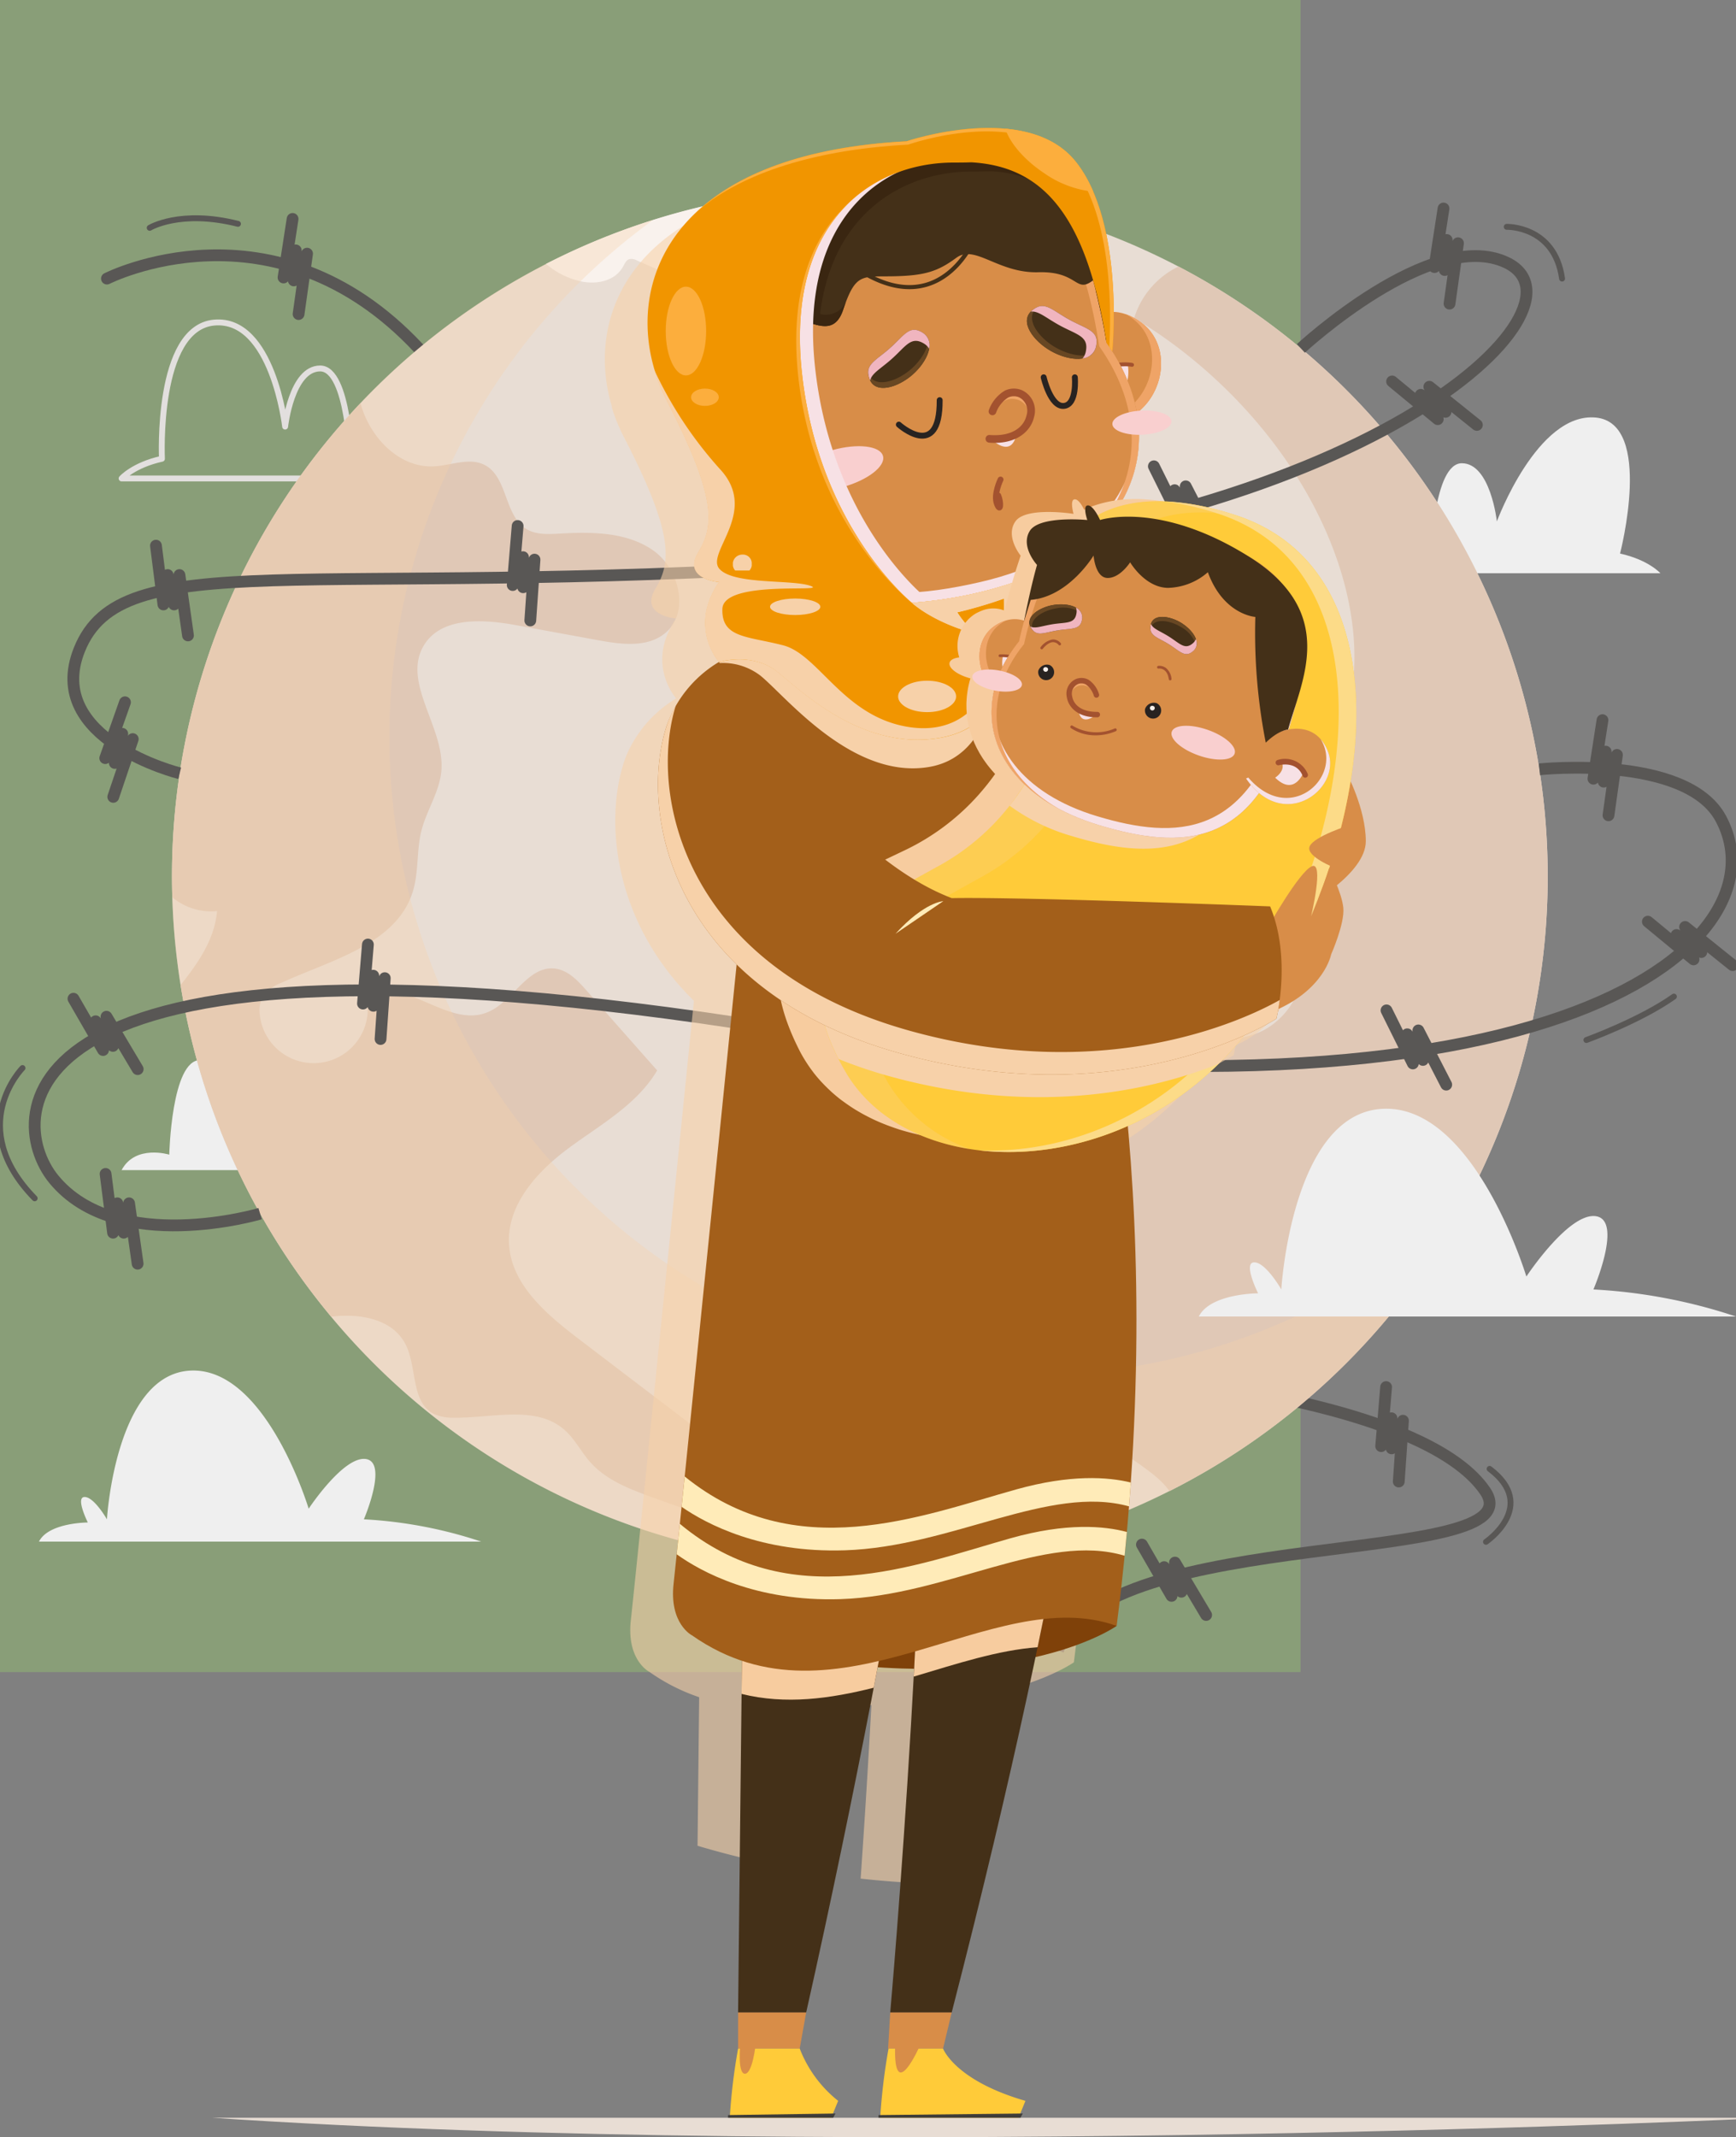 <svg xmlns="http://www.w3.org/2000/svg" xmlns:xlink="http://www.w3.org/1999/xlink" width="295" height="363" viewBox="0 0 295 363">
  <rect x="0" y="0" width="295" height="363" fill="#808080" stroke="none"/>
  <defs>
    <clipPath id="clip-path">
      <rect id="Rectángulo_422957" data-name="Rectángulo 422957" width="295" height="363" transform="translate(180 5894)" fill="#fff" stroke="#707070" stroke-width="1"/>
    </clipPath>
    <clipPath id="clip-path-2">
      <rect id="Rectángulo_422958" data-name="Rectángulo 422958" width="100.739" height="98.246" fill="none"/>
    </clipPath>
    <clipPath id="clip-path-3">
      <rect id="Rectángulo_422960" data-name="Rectángulo 422960" width="220.127" height="228.41" fill="none"/>
    </clipPath>
    <clipPath id="clip-path-4">
      <rect id="Rectángulo_422959" data-name="Rectángulo 422959" width="122.053" height="292.094" fill="none"/>
    </clipPath>
    <clipPath id="clip-path-5">
      <rect id="Rectángulo_422961" data-name="Rectángulo 422961" width="6.298" height="40.393" fill="none"/>
    </clipPath>
    <clipPath id="clip-path-6">
      <rect id="Rectángulo_422962" data-name="Rectángulo 422962" width="35.718" height="83.779" fill="none"/>
    </clipPath>
    <clipPath id="clip-path-7">
      <rect id="Rectángulo_422963" data-name="Rectángulo 422963" width="31.225" height="74.262" fill="none"/>
    </clipPath>
    <clipPath id="clip-path-8">
      <rect id="Rectángulo_422964" data-name="Rectángulo 422964" width="21.552" height="10.2" fill="none"/>
    </clipPath>
    <clipPath id="clip-path-10">
      <rect id="Rectángulo_422966" data-name="Rectángulo 422966" width="5.433" height="5.309" fill="none"/>
    </clipPath>
    <clipPath id="clip-path-11">
      <rect id="Rectángulo_422967" data-name="Rectángulo 422967" width="73.854" height="58.749" fill="none"/>
    </clipPath>
    <clipPath id="clip-path-12">
      <rect id="Rectángulo_422968" data-name="Rectángulo 422968" width="4.323" height="2.163" fill="none"/>
    </clipPath>
    <clipPath id="clip-path-13">
      <rect id="Rectángulo_422969" data-name="Rectángulo 422969" width="15.503" height="7.604" fill="none"/>
    </clipPath>
    <clipPath id="clip-path-14">
      <rect id="Rectángulo_422970" data-name="Rectángulo 422970" width="10.049" height="4.128" fill="none"/>
    </clipPath>
    <clipPath id="clip-path-15">
      <rect id="Rectángulo_422971" data-name="Rectángulo 422971" width="34.971" height="7.835" fill="none"/>
    </clipPath>
    <clipPath id="clip-path-16">
      <rect id="Rectángulo_422972" data-name="Rectángulo 422972" width="26.841" height="4.24" fill="none"/>
    </clipPath>
    <clipPath id="clip-path-17">
      <rect id="Rectángulo_422973" data-name="Rectángulo 422973" width="19.875" height="12.908" fill="none"/>
    </clipPath>
    <clipPath id="clip-path-18">
      <rect id="Rectángulo_422974" data-name="Rectángulo 422974" width="58.667" height="74.591" fill="none"/>
    </clipPath>
    <clipPath id="clip-path-19">
      <rect id="Rectángulo_422975" data-name="Rectángulo 422975" width="48.781" height="27.083" fill="none"/>
    </clipPath>
    <clipPath id="clip-path-20">
      <rect id="Rectángulo_422976" data-name="Rectángulo 422976" width="23.008" height="11.023" fill="none"/>
    </clipPath>
    <clipPath id="clip-path-22">
      <rect id="Rectángulo_422978" data-name="Rectángulo 422978" width="66.824" height="62.889" fill="none"/>
    </clipPath>
    <clipPath id="clip-path-23">
      <rect id="Rectángulo_422979" data-name="Rectángulo 422979" width="76.494" height="12.82" fill="none"/>
    </clipPath>
    <clipPath id="clip-path-24">
      <rect id="Rectángulo_422980" data-name="Rectángulo 422980" width="76.334" height="12.568" fill="none"/>
    </clipPath>
    <clipPath id="clip-path-25">
      <rect id="Rectángulo_422981" data-name="Rectángulo 422981" width="8.547" height="2.791" fill="none"/>
    </clipPath>
    <clipPath id="clip-path-26">
      <rect id="Rectángulo_422982" data-name="Rectángulo 422982" width="3.202" height="2.704" fill="none"/>
    </clipPath>
    <clipPath id="clip-path-27">
      <rect id="Rectángulo_422983" data-name="Rectángulo 422983" width="9.852" height="5.336" fill="none"/>
    </clipPath>
    <clipPath id="clip-path-28">
      <rect id="Rectángulo_422984" data-name="Rectángulo 422984" width="93.992" height="108.949" fill="none"/>
    </clipPath>
    <clipPath id="clip-path-29">
      <rect id="Rectángulo_422985" data-name="Rectángulo 422985" width="71.001" height="110.019" fill="none"/>
    </clipPath>
    <clipPath id="clip-path-30">
      <rect id="Rectángulo_422986" data-name="Rectángulo 422986" width="3.851" height="3.866" fill="none"/>
    </clipPath>
    <clipPath id="clip-path-31">
      <rect id="Rectángulo_422987" data-name="Rectángulo 422987" width="45.334" height="53.971" fill="none"/>
    </clipPath>
    <clipPath id="clip-path-32">
      <rect id="Rectángulo_422988" data-name="Rectángulo 422988" width="53.008" height="40.271" fill="none"/>
    </clipPath>
    <clipPath id="clip-path-33">
      <rect id="Rectángulo_422989" data-name="Rectángulo 422989" width="14.29" height="11.005" fill="none"/>
    </clipPath>
    <clipPath id="clip-path-34">
      <rect id="Rectángulo_422990" data-name="Rectángulo 422990" width="4.946" height="3.557" fill="none"/>
    </clipPath>
    <clipPath id="clip-path-35">
      <rect id="Rectángulo_422991" data-name="Rectángulo 422991" width="3.016" height="1.614" fill="none"/>
    </clipPath>
    <clipPath id="clip-path-36">
      <rect id="Rectángulo_422992" data-name="Rectángulo 422992" width="7.876" height="5.115" fill="none"/>
    </clipPath>
    <clipPath id="clip-path-37">
      <rect id="Rectángulo_422993" data-name="Rectángulo 422993" width="8.819" height="4.391" fill="none"/>
    </clipPath>
    <clipPath id="clip-path-38">
      <rect id="Rectángulo_422994" data-name="Rectángulo 422994" width="10.794" height="5.743" fill="none"/>
    </clipPath>
    <clipPath id="clip-path-39">
      <rect id="Rectángulo_422995" data-name="Rectángulo 422995" width="8.431" height="3.758" fill="none"/>
    </clipPath>
    <clipPath id="clip-path-40">
      <rect id="Rectángulo_422996" data-name="Rectángulo 422996" width="10.415" height="8.588" fill="none"/>
    </clipPath>
    <clipPath id="clip-path-41">
      <rect id="Rectángulo_422997" data-name="Rectángulo 422997" width="11.18" height="8.896" fill="none"/>
    </clipPath>
    <clipPath id="clip-path-42">
      <rect id="Rectángulo_422998" data-name="Rectángulo 422998" width="76.498" height="34.503" fill="none"/>
    </clipPath>
    <clipPath id="clip-path-43">
      <rect id="Rectángulo_422999" data-name="Rectángulo 422999" width="105.646" height="62.68" fill="none"/>
    </clipPath>
    <clipPath id="clip-path-44">
      <rect id="Rectángulo_423000" data-name="Rectángulo 423000" width="8.128" height="5.542" fill="none"/>
    </clipPath>
  </defs>
  <g id="Grupo_1229865" data-name="Grupo 1229865" transform="translate(-180 -5894)">
    <rect id="Rectángulo_423005" data-name="Rectángulo 423005" width="221" height="284" transform="translate(180 5894)" fill="#899e78"/>
    <g id="Enmascarar_grupo_1225075" data-name="Enmascarar grupo 1225075" clip-path="url(#clip-path)">
      <g id="Grupo_1229864" data-name="Grupo 1229864" transform="translate(1631.219)">
        <g id="Grupo_1229863" data-name="Grupo 1229863" transform="translate(47.569 31.049)">
          <path id="Trazado_1192589" data-name="Trazado 1192589" d="M292.724,300.659s36.808,4.4,45.829,17.658-64.685,5.438-72.578,27.089" transform="translate(-1584.973 5797.887)" fill="none" stroke="#595755" stroke-miterlimit="10" stroke-width="2"/>
          <path id="Trazado_1192590" data-name="Trazado 1192590" d="M27.33,20.766s28.4-14.445,52.991,11.857" transform="translate(-1507.947 5889.503)" fill="none" stroke="#595755" stroke-linecap="round" stroke-miterlimit="10" stroke-width="2"/>
          <path id="Trazado_1192591" data-name="Trazado 1192591" d="M31.011,233.624H78.085s-1.985-2.265-6.856-3.348c0,0,5.773-22.193-4.15-23.1S50.3,224.815,50.3,224.815s-1.082-9.876-5.954-9.876S39.111,231,39.111,231s-5.755-1.785-8.1,2.626" transform="translate(-1509.135 5828.068)" fill="#efefef"/>
          <path id="Trazado_1192592" data-name="Trazado 1192592" d="M347.615,83.938h47.074s-1.985-2.265-6.856-3.348c0,0,5.773-22.193-4.15-23.1S366.9,75.129,366.9,75.129s-1.082-9.876-5.954-9.876-5.232,16.059-5.232,16.059-5.755-1.785-8.1,2.626" transform="translate(-1611.323 5876.381)" fill="#efefef"/>
          <path id="Trazado_1192593" data-name="Trazado 1192593" d="M78.085,60.148H31.011S33,57.883,37.867,56.8c0,0-1.044-22.225,8.879-23.127S58.8,51.341,58.8,51.341s1.082-9.877,5.954-9.877,5.232,16.059,5.232,16.059S75.739,55.738,78.085,60.148Z" transform="translate(-1509.135 5884.069)" fill="none" stroke="#e2dfde" stroke-linecap="round" stroke-linejoin="round" stroke-width="1"/>
          <path id="Trazado_1192594" data-name="Trazado 1192594" d="M277.435,116.891A116.89,116.89,0,1,1,160.545,0a116.89,116.89,0,0,1,116.89,116.89" transform="translate(-1513.216 5894.928)" fill="#e8ddd4"/>
          <path id="Trazado_1192595" data-name="Trazado 1192595" d="M324,123.223a116.871,116.871,0,0,0-62.731-103.6,14.438,14.438,0,0,0-7.418,8.369c-1.69,5.753,1.273,11.707,3.7,17.192a5.577,5.577,0,0,1,.657,3.828,5.5,5.5,0,0,1-2.6,2.691,68.019,68.019,0,0,1-12.787,6.262l-6.8-12.045a5.034,5.034,0,0,0-1.872-2.185,4.115,4.115,0,0,0-2.609-.194c-6.617,1.224-10.89,9.418-8.106,15.545-4-.4-7.452,4.475-5.746,8.114s7.662,4.105,9.913.775c1.536-2.271,1.265-5.3,2.28-7.853s4.92-4.31,6.307-1.944c.692,1.18.263,2.673.416,4.032.5,4.458,6.359,5.641,10.845,5.671-1.565,6.066-4.271,13.244-10.444,14.312-2.315.4-4.811-.188-6.972.735-2.925,1.249-4.128,4.808-4.168,7.988s.74,6.368.312,9.519c-3.168,1.972-7.429.157-10.032-2.517s-4.341-6.143-7.186-8.558-7.6-3.36-10.083-.577c-2.659,2.976-1.277,8.477-4.51,10.816-1.736,1.256-4.364,1.154-5.669,2.854a4.516,4.516,0,0,0-.75,3.008c.255,4.738,4.416,8.391,8.78,10.254s9.18,2.527,13.482,4.529,8.256,5.989,8.052,10.73c-.092,2.127-.942,4.528.37,6.2,1.564,1.994,5.07.973,6.311-1.237s.914-4.931.551-7.439q-.92-6.352-1.84-12.705a3.525,3.525,0,0,1,.3-2.609c.809-1.1,2.47-.885,3.825-.709,2.708.351,5.733-.046,7.639-2s1.9-5.763-.515-7.044c3.536.339,6.527-4.065,4.909-7.227-.5-.975-1.341-1.859-1.338-2.955.007-2.617,3.954-2.637,6.406-1.723,3.914,1.459,7.994,3.029,10.764,6.157s3.69,8.321.866,11.4a7.9,7.9,0,0,0-1.883,2.265c-.629,1.658.662,3.4,2.007,4.559,8,6.873,21.494,8.153,25.136,18.052a12.861,12.861,0,0,1-5.831,15.272c-11.116,5.912-25.676-6.6-36.807-.718-8.074,4.269-9.024,15.334-14.18,22.873a37.854,37.854,0,0,0-16.328-7.024c3.358,8.3,11.68,13.83,20.4,15.876,3.8.891,7.767,1.236,11.321,2.838s6.73,4.91,6.649,8.808c-.047,2.3-1.194,4.4-1.953,6.573a20.594,20.594,0,0,0,6.619,22.448c2.7,2.1,6.258,4.08,8.071,6.722A116.883,116.883,0,0,0,324,123.223" transform="translate(-1559.786 5888.596)" fill="#e0c8b6"/>
          <path id="Trazado_1192596" data-name="Trazado 1192596" d="M141.468,239.013a18.006,18.006,0,0,0-1.312-4.6,10.722,10.722,0,0,0-3.016-3.013l-24.387-18.577c-5.488-4.18-11.47-9.252-11.829-16.141-.349-6.682,4.829-12.337,10.215-16.308S122.7,173,126.1,167.232l-12.046-13.625c-1.467-1.659-3.141-3.43-5.342-3.676-4.636-.519-7.089,5.612-11.4,7.4-5.422,2.257-10.973-3-16.8-3.728a3.262,3.262,0,0,0-3.058.853,4.729,4.729,0,0,0-.537,2.718,9.2,9.2,0,0,1-18.34.6,5.023,5.023,0,0,1,.4-2.869,6.438,6.438,0,0,1,3.262-2.555c8.554-3.914,19.609-6.555,22.356-15.552,1.008-3.3.6-6.892,1.436-10.241.876-3.495,3.09-6.632,3.4-10.222C90.05,109,82.668,101.39,86.445,95.06c2.919-4.893,10.016-4.491,15.621-3.464l14.091,2.582c3.844.7,8.249,1.277,11.274-1.2,4.257-3.482,2.478-10.949-2.036-14.09s-10.44-3.148-15.93-2.835c-1.9.108-3.936.211-5.57-.767-3.812-2.281-3.164-8.868-7.117-10.895-2.584-1.325-5.66.077-8.559.238-5.954.33-10.993-4.945-12.528-10.731a116.486,116.486,0,0,0-32.035,80.388c0,1.185.023,2.364.058,3.541a10.269,10.269,0,0,0,7.6,2.34c-.425,4.8-3.157,8.722-6.2,12.576a116.4,116.4,0,0,0,25.6,56.324c4.88-.63,10.395.38,12.6,4.637,2.026,3.907.9,9.836,4.809,11.854a7.417,7.417,0,0,0,3.279.651c6.535.129,14.064-2.234,18.966,2.09,1.742,1.537,2.8,3.7,4.334,5.439,2.739,3.1,6.787,4.638,10.677,6.036q11.628,4.179,23.382,7.991a13.429,13.429,0,0,1-7.288-8.752" transform="translate(-1513.216 5877.531)" fill="#e0c8b6"/>
          <path id="Trazado_1192597" data-name="Trazado 1192597" d="M190.839,0a116.391,116.391,0,0,0-53.323,12.845,13.3,13.3,0,0,0,5.259,2.8c2.752.818,6.327.381,7.85-2.376.263-.476.5-1.05,1.011-1.23a1.835,1.835,0,0,1,1.3.216l5.955,2.612c1.8.788,3.747,1.723,4.546,3.515.74,1.659.328,3.752,1.407,5.213,1.146,1.552,3.388,1.656,5.317,1.615,3.979-.085,8.644-.542,10.714-3.942a13.087,13.087,0,0,1,1.234-2.052c2.488-2.771,7.629.388,10.653-1.786,2.118-1.522,1.957-4.74,3.382-6.924a5.5,5.5,0,0,1,6.988-1.754c1.942,1.063,3.1,3.26,5.1,4.2a5.041,5.041,0,0,0,6.6-2.691c.814-2.191.226-5.2,2.213-6.431a4.013,4.013,0,0,1,1.619-.5A117.152,117.152,0,0,0,190.839,0" transform="translate(-1543.511 5894.928)" fill="#f9f2ed"/>
          <path id="Trazado_1192598" data-name="Trazado 1192598" d="M158.965,44.815Z" transform="translate(-1550.434 5880.463)" fill="#f7cc9f"/>
          <g id="Grupo_1229692" data-name="Grupo 1229692" transform="translate(-1369.368 5907.519)" style="mix-blend-mode: soft-light;isolation: isolate">
            <g id="Grupo_1229691" data-name="Grupo 1229691">
              <g id="Grupo_1229690" data-name="Grupo 1229690" clip-path="url(#clip-path-2)">
                <path id="Trazado_1192599" data-name="Trazado 1192599" d="M284.437,107.36c-14.952,16.017-46.087,11.252-69.541-10.643S184.55,44.086,199.5,28.07s46.087-11.252,69.541,10.644,30.346,52.629,15.394,68.646" transform="translate(-191.599 -18.592)" fill="#e8ddd4"/>
              </g>
            </g>
          </g>
          <g id="Grupo_1229698" data-name="Grupo 1229698" transform="translate(-1469.562 5900.298)" opacity="0.33" style="mix-blend-mode: multiply;isolation: isolate">
            <g id="Grupo_1229697" data-name="Grupo 1229697">
              <g id="Grupo_1229696" data-name="Grupo 1229696" clip-path="url(#clip-path-3)">
                <path id="Trazado_1192601" data-name="Trazado 1192601" d="M189.035,204.186A108.434,108.434,0,0,1,125.43,7.931,116.905,116.905,0,1,0,263.781,174.306a108.064,108.064,0,0,1-74.746,29.88" transform="translate(-43.654 -7.93)" fill="#f7d1a9"/>
              </g>
            </g>
          </g>
          <path id="Trazado_1192603" data-name="Trazado 1192603" d="M10.279,325.568H85.433a75.756,75.756,0,0,0-19.943-3.789s4.15-9.649.361-10.237-9.743,8.433-9.743,8.433-7.217-24-20.027-23.456-14.254,25.26-14.254,25.26-2.165-3.789-3.789-3.789.541,4.33.541,4.33-6.676,0-8.3,3.248" transform="translate(-1502.444 5799.226)" fill="#efefef"/>
          <path id="Trazado_1192604" data-name="Trazado 1192604" d="M301.289,266.142h91.294a92.024,92.024,0,0,0-24.226-4.6s5.041-11.721.439-12.436-11.836,10.244-11.836,10.244-8.767-29.15-24.328-28.493-17.315,30.685-17.315,30.685-2.63-4.6-4.6-4.6.658,5.26.658,5.26-8.109,0-10.082,3.946" transform="translate(-1596.371 5820.42)" fill="#efefef"/>
          <path id="Trazado_1192605" data-name="Trazado 1192605" d="M227.5,32.687s22.18-20.573,34.9-14.588c15.895,7.481-23.442,45.7-114.2,51.413S27.1,65.9,19.916,83.883c-6.091,15.248,17.053,20.975,17.053,20.975" transform="translate(-1505.225 5889.438)" fill="none" stroke="#595755" stroke-miterlimit="10" stroke-width="2"/>
          <path id="Trazado_1192606" data-name="Trazado 1192606" d="M264.9,145.6s24.934-2.609,30.827,8.363c11.548,21.5-30.174,56.552-161.415,35.6S3.8,204.7,12.456,215.229c10.75,13.073,35.051,5.842,35.051,5.842" transform="translate(-1502.095 5848.02)" fill="none" stroke="#595755" stroke-miterlimit="10" stroke-width="2"/>
          <path id="Trazado_1192640" data-name="Trazado 1192640" d="M194.984,53.212Z" transform="translate(-1562.06 5877.753)" fill="#443018"/>
          <path id="Trazado_1192723" data-name="Trazado 1192723" d="M26.991,247.2l1.271,9.982.726-4.991,1.089,4.991.908-4.991,1.452,10.255" transform="translate(-1507.838 5815.142)" fill="none" stroke="#595755" stroke-linecap="round" stroke-linejoin="round" stroke-width="2"/>
          <path id="Trazado_1192724" data-name="Trazado 1192724" d="M39.634,89.633,40.9,99.616l.726-4.991,1.089,4.991.908-4.991,1.452,10.255" transform="translate(-1511.919 5865.998)" fill="none" stroke="#595755" stroke-linecap="round" stroke-linejoin="round" stroke-width="2"/>
          <path id="Trazado_1192725" data-name="Trazado 1192725" d="M18.93,203.261l5.033,8.714L22.7,207.092l2.935,4.182-1.094-4.954,5.305,8.9" transform="translate(-1505.236 5829.323)" fill="none" stroke="#595755" stroke-linecap="round" stroke-linejoin="round" stroke-width="2"/>
          <path id="Trazado_1192726" data-name="Trazado 1192726" d="M287.027,340.159l5.033,8.714-1.261-4.884,2.935,4.182-1.094-4.954,5.3,8.9" transform="translate(-1591.767 5785.138)" fill="none" stroke="#595755" stroke-linecap="round" stroke-linejoin="round" stroke-width="2"/>
          <path id="Trazado_1192727" data-name="Trazado 1192727" d="M92.416,189.666l-.837,10.029,1.75-4.731.025,5.108,1.927-4.693-.717,10.333" transform="translate(-1528.685 5833.711)" fill="none" stroke="#595755" stroke-linecap="round" stroke-linejoin="round" stroke-width="2"/>
          <path id="Trazado_1192728" data-name="Trazado 1192728" d="M270.211,207.149l-.837,10.029,1.75-4.731.025,5.108,1.927-4.693-.717,10.332" transform="translate(-1586.07 5828.068)" fill="none" stroke="#595755" stroke-linecap="round" stroke-linejoin="round" stroke-width="2"/>
          <path id="Trazado_1192729" data-name="Trazado 1192729" d="M347.9,300.659l-.837,10.029,1.75-4.731.025,5.108,1.927-4.693L350.05,316.7" transform="translate(-1611.145 5797.887)" fill="none" stroke="#595755" stroke-linecap="round" stroke-linejoin="round" stroke-width="2"/>
          <path id="Trazado_1192730" data-name="Trazado 1192730" d="M30.261,128.912,26.908,138.4l2.892-4.132-1.271,4.948,3.054-4.051-3.313,9.813" transform="translate(-1507.811 5853.32)" fill="none" stroke="#595755" stroke-linecap="round" stroke-linejoin="round" stroke-width="2"/>
          <path id="Trazado_1192731" data-name="Trazado 1192731" d="M129.983,84.7l-.837,10.029L130.9,90l.025,5.108,1.927-4.693-.717,10.332" transform="translate(-1540.809 5867.589)" fill="none" stroke="#595755" stroke-linecap="round" stroke-linejoin="round" stroke-width="2"/>
          <path id="Trazado_1192732" data-name="Trazado 1192732" d="M348.4,206.183l4.476,9.013-.952-4.953,2.666,4.357-.78-5.013,4.737,9.211" transform="translate(-1611.577 5828.38)" fill="none" stroke="#595755" stroke-linecap="round" stroke-linejoin="round" stroke-width="2"/>
          <path id="Trazado_1192733" data-name="Trazado 1192733" d="M290.025,69.729l4.476,9.013-.952-4.953,2.666,4.357-.78-5.012,4.737,9.21" transform="translate(-1592.735 5872.422)" fill="none" stroke="#595755" stroke-linecap="round" stroke-linejoin="round" stroke-width="2"/>
          <path id="Trazado_1192734" data-name="Trazado 1192734" d="M413.978,183.933l7.76,6.407L418.85,186.2l4.211,2.893-2.756-4.26,8.079,6.481" transform="translate(-1632.742 5835.561)" fill="none" stroke="#595755" stroke-linecap="round" stroke-linejoin="round" stroke-width="2"/>
          <path id="Trazado_1192735" data-name="Trazado 1192735" d="M349.8,48.447l7.76,6.407-2.888-4.136,4.211,2.893-2.756-4.26,8.079,6.481" transform="translate(-1612.027 5879.292)" fill="none" stroke="#595755" stroke-linecap="round" stroke-linejoin="round" stroke-width="2"/>
          <path id="Trazado_1192736" data-name="Trazado 1192736" d="M401.856,133.4l-1.537,9.945,2.077-4.6-.333,5.1,2.252-4.546-1.438,10.257" transform="translate(-1628.333 5851.87)" fill="none" stroke="#595755" stroke-linecap="round" stroke-linejoin="round" stroke-width="2"/>
          <path id="Trazado_1192737" data-name="Trazado 1192737" d="M361.971,5.079l-1.537,9.945,2.077-4.6-.333,5.1,2.252-4.546-1.438,10.257" transform="translate(-1615.46 5893.288)" fill="none" stroke="#595755" stroke-linecap="round" stroke-linejoin="round" stroke-width="2"/>
          <path id="Trazado_1192738" data-name="Trazado 1192738" d="M73.182,7.689l-1.537,9.945,2.077-4.6-.333,5.1,2.252-4.546L74.2,23.847" transform="translate(-1522.25 5892.446)" fill="none" stroke="#595755" stroke-linecap="round" stroke-linejoin="round" stroke-width="2"/>
          <path id="Trazado_1192739" data-name="Trazado 1192739" d="M373.352,333.565s8.966-6.1.622-12.394" transform="translate(-1619.63 5791.267)" fill="none" stroke="#595755" stroke-linecap="round" stroke-linejoin="round" stroke-width="1"/>
          <path id="Trazado_1192740" data-name="Trazado 1192740" d="M4.327,220.644s-9.855,9.922,2.064,22.126" transform="translate(-1499.288 5823.713)" fill="none" stroke="#595755" stroke-linecap="round" stroke-linejoin="round" stroke-width="1"/>
          <path id="Trazado_1192741" data-name="Trazado 1192741" d="M378.561,9.672s8.136-.215,9.407,8.791" transform="translate(-1621.311 5891.806)" fill="none" stroke="#595755" stroke-linecap="round" stroke-linejoin="round" stroke-width="1"/>
          <path id="Trazado_1192742" data-name="Trazado 1192742" d="M38.061,9.148s5.18-3.158,15-.677" transform="translate(-1511.411 5892.5)" fill="none" stroke="#595755" stroke-linecap="round" stroke-linejoin="round" stroke-width="1"/>
          <path id="Trazado_1192743" data-name="Trazado 1192743" d="M398.552,210.1s9.152-3.312,14.873-7.376" transform="translate(-1627.763 5829.497)" fill="none" stroke="#595755" stroke-linecap="round" stroke-linejoin="round" stroke-width="1"/>
        </g>
        <g id="Grupo_1229862" data-name="Grupo 1229862" transform="translate(683)">
          <path id="Trazado_1192749" data-name="Trazado 1192749" d="M158.965,44.815Z" transform="translate(-2182.254 5891.543)" fill="#f7cc9f"/>
          <g id="Grupo_1229820" data-name="Grupo 1229820" transform="translate(-2031.436 5921.932)" opacity="0.59" style="mix-blend-mode: multiply;isolation: isolate">
            <g id="Grupo_1229694" data-name="Grupo 1229694">
              <g id="Grupo_1229693" data-name="Grupo 1229693" clip-path="url(#clip-path-4)">
                <path id="Trazado_1192600" data-name="Trazado 1192600" d="M270.1,136.751c.238-2.045.392-4.063.456-6.043.252-7.921-.938-15.238-3.859-21.273a29.8,29.8,0,0,0-2.518-4.276,26.523,26.523,0,0,0-7.092-6.854,29.219,29.219,0,0,0-6.7-3.214c-.087-.029-.171-.061-.254-.093s-.177-.069-.27-.1q-.689-.221-1.382-.423l-.111-.032q-.691-.2-1.386-.385l-.074-.02a41,41,0,0,0-9.087-1.418,31.38,31.38,0,0,0-3.809-.378c-.26-.009-.52-.014-.777-.016q-.777,0-1.542.037c-.255.015-.509.032-.763.055l-.034,0c.05-.092.1-.186.144-.279.1-.19.2-.38.3-.572.034-.069.072-.137.105-.206.067-.137.124-.276.187-.412.089-.193.179-.386.263-.581.046-.108.09-.217.134-.326.067-.164.131-.329.194-.495.05-.131.1-.262.151-.394.057-.159.105-.321.158-.481.061-.181.124-.361.179-.544.083-.275.156-.552.228-.829.023-.086.047-.172.068-.258.03-.116.064-.232.091-.349.049-.212.087-.426.129-.64.036-.182.075-.364.107-.548.015-.085.033-.169.047-.255.019-.118.03-.238.047-.356,0-.035.008-.07.013-.105.026-.182.052-.365.072-.548.018-.155.037-.311.052-.467.011-.128.019-.255.029-.384s.018-.281.026-.422c.013-.23.024-.461.03-.692,0-.2,0-.4,0-.6,0-.087,0-.173,0-.26.2,0,.4,0,.609-.014,2.775-.139,4.978-1.169,4.922-2.3s-2.352-1.937-5.126-1.8c-.109.006-.215.015-.322.023,4.46-3.817,5.152-11.284.435-14.879q-.348-.265-.691-.488c-.038-.025-.075-.044-.113-.068-.19-.122-.381-.239-.57-.342l-.033-.018a7.769,7.769,0,0,0-3.393-.989c-.036-5.651-.666-13.87-3.494-20.427h0q-.284-.66-.6-1.3l-.052-.1q-.284-.566-.594-1.11c-.039-.069-.078-.14-.117-.209-.191-.328-.392-.647-.6-.961-.055-.084-.107-.172-.164-.254-.259-.381-.527-.752-.81-1.108-.231-.291-.475-.565-.725-.83-.071-.075-.142-.147-.214-.22q-.3-.306-.622-.59c-.061-.055-.121-.112-.183-.165q-.4-.338-.814-.643c-.08-.058-.164-.113-.245-.169q-.315-.219-.64-.421c-.1-.063-.205-.127-.309-.187-.256-.15-.517-.293-.781-.427-.116-.058-.234-.114-.351-.169q-.327-.157-.661-.3-.219-.092-.441-.178c-.173-.067-.347-.131-.522-.193q-.343-.122-.692-.23c-.2-.063-.4-.125-.607-.181s-.413-.107-.62-.157c-.112-.028-.224-.054-.337-.08-.225-.051-.448-.1-.675-.143l-.067-.012c-.53-.1-1.065-.183-1.6-.25l-.049-.006c-.28-.034-.559-.064-.84-.089h0c-8.27-.748-16.777,2.128-16.777,2.128-.991.053-1.954.121-2.906.2l-.569.045q-1.372.118-2.69.267l-.471.057q-1.256.15-2.465.326c-.084.012-.17.023-.253.036-.851.128-1.678.269-2.491.418-.165.031-.331.06-.5.092-.8.153-1.591.312-2.359.484l-.28.066q-1.09.248-2.132.522l-.313.081q-1.094.293-2.134.615l-.386.12c-.7.223-1.4.451-2.065.691l-.035.013c-.668.24-1.315.491-1.948.748l-.288.116q-.933.386-1.818.8l-.256.121q-1.807.853-3.407,1.8l-.229.136q-.786.471-1.525.963l-.121.083q-.735.5-1.424,1.011l-.063.047q-.695.523-1.338,1.068l-.162.137c-.43.366-.847.738-1.244,1.116-8.249,7.85-9.59,18.152-6.875,26.936-.106-.226-.163-.353-.163-.353v0a29.715,29.715,0,0,0,2.087,5.2c8.375,16.211,8.21,21.226,5.418,25.824s3.512,5.09,3.512,5.09c-5.325,7.67,0,13.568,0,13.568l.048-.01.01.01h0c-.009.018-.018.037-.026.056l-.036-.056a20.889,20.889,0,0,0-8.086,8.864c-.044.1-.089.189-.132.285a17.828,17.828,0,0,0-.655,1.681c-3.361,10.324-1.6,27.32,11.888,40.529-2.467,24.386-6.465,63.869-8.828,86.981q-.28,2.744-.528,5.154-.187,1.824-.353,3.436l-.08.78c-.082.792-.158,1.53-.231,2.232-.058.566-.115,1.113-.167,1.616-.266,2.565-.448,4.3-.524,4.959-.784,6.857,3.134,8.816,3.134,8.816a32.914,32.914,0,0,0,8.472,4.312l-.062,5.625-.214,19.611a158.459,158.459,0,0,0,17.724,4.159c1.786-8.654,3.439-16.962,4.951-24.822l0-.013q.337-1.75.665-3.471,3.234.222,6.2.264c-.02.385-.041.772-.062,1.157-.553,10.213-1.176,19.895-1.763,28.3q7.481.824,15.159.943,4.271-17.922,7.292-32.387c9.395-2.159,13.784-5.29,13.784-5.29q.781-6.074,1.355-11.919h0q.632-6.355,1.051-12.438h0a381.927,381.927,0,0,0-.5-60.563c.432-.192.863-.387,1.291-.594.244-.117.486-.243.729-.365q.808-.4,1.609-.839c.23-.125.46-.246.689-.375q1.029-.58,2.04-1.214c.218-.136.434-.277.651-.417q.915-.592,1.816-1.225c.119-.084.24-.163.359-.249.69-.495,1.367-1.016,2.039-1.55.186-.149.372-.3.556-.448.676-.552,1.343-1.119,2-1.711.092-.082.181-.17.272-.254q.9-.825,1.771-1.7c.145-.147.292-.291.436-.44q.947-.973,1.857-2.011c.123-.14.242-.284.363-.425q.65-.757,1.279-1.547a43.5,43.5,0,0,0,5.484-2.838l.01-.04c0-.01,0-.018.008-.034l.029-.123.007-.032c.016-.07.034-.153.055-.252l.006-.031c.018-.088.039-.188.061-.3.006-.029.011-.057.018-.088.023-.118.048-.246.074-.386l.006-.037c.019-.105.04-.218.059-.335,7.912-3.664,8.969-9.268,8.969-9.268s2.32-5.234,2.075-7.881a15.171,15.171,0,0,0-1.095-3.869c2.484-2.053,4.912-4.756,4.912-7.482a27.051,27.051,0,0,0-2.587-10.2c.183-1.139.346-2.273.477-3.4" transform="translate(-150.153 -29.21)" fill="#f7d1a9"/>
              </g>
            </g>
          </g>
          <path id="Trazado_1192750" data-name="Trazado 1192750" d="M77.95,388.079H342.97s-154.184,7.422-265.02,0" transform="translate(-2176.136 5865.622)" fill="#e8ddd4"/>
          <path id="Trazado_1192754" data-name="Trazado 1192754" d="M285.826,140.774s3.366,6.225,3.366,11.808-10.181,11.072-10.181,11.072" transform="translate(-2191.319 5884.297)" fill="#d88d48"/>
          <path id="Trazado_1192755" data-name="Trazado 1192755" d="M239.186,297.146s-15.909,11.377-52.116,5.711,41.178-21.891,52.116-5.711" transform="translate(-2183.654 5873.017)" fill="#7f4109"/>
          <path id="Trazado_1192756" data-name="Trazado 1192756" d="M237.826,236.267s-3.638,39.886-24.773,121.746H202.606s7.679-86.58,5.215-131.318" transform="translate(-2185.55 5877.809)" fill="#443018"/>
          <g id="Grupo_1229822" data-name="Grupo 1229822" transform="translate(-1977.728 6104.504)" style="mix-blend-mode: multiply;isolation: isolate">
            <g id="Grupo_1229700" data-name="Grupo 1229700">
              <g id="Grupo_1229699" data-name="Grupo 1229699" clip-path="url(#clip-path-5)">
                <path id="Trazado_1192610" data-name="Trazado 1192610" d="M214.546,228.7c-.945,6.6-2.949,20.033-6.1,38.384.4-14.769.434-28.95-.2-40.393Z" transform="translate(-208.248 -226.695)" fill="#f7cc9f"/>
              </g>
            </g>
          </g>
          <path id="Trazado_1192757" data-name="Trazado 1192757" d="M210.951,223.649s-7.654,57.777-24.738,133.905H174.642l1.5-136.912" transform="translate(-2183.438 5878.266)" fill="#443018"/>
          <g id="Grupo_1229823" data-name="Grupo 1229823" transform="translate(-2008.204 6098.909)" style="mix-blend-mode: multiply;isolation: isolate">
            <g id="Grupo_1229703" data-name="Grupo 1229703">
              <g id="Grupo_1229702" data-name="Grupo 1229702" clip-path="url(#clip-path-6)">
                <path id="Trazado_1192612" data-name="Trazado 1192612" d="M197.743,302.394C206.819,255.2,211,223.65,211,223.65l-34.813-3.006-.905,82.8c7.493,1.859,15.042.816,22.461-1.052" transform="translate(-175.282 -220.643)" fill="#f7cc9f"/>
              </g>
            </g>
          </g>
          <g id="Grupo_1229824" data-name="Grupo 1229824" transform="translate(-1978.948 6104.504)" style="mix-blend-mode: multiply;isolation: isolate">
            <g id="Grupo_1229706" data-name="Grupo 1229706">
              <g id="Grupo_1229705" data-name="Grupo 1229705" clip-path="url(#clip-path-7)">
                <path id="Trazado_1192613" data-name="Trazado 1192613" d="M227.976,295.975c8.383-40.045,10.177-59.708,10.177-59.708l-30-9.572c1.11,20.171.159,48.849-1.221,74.262,7.262-2.16,14.339-4.5,21.049-4.982" transform="translate(-206.928 -226.695)" fill="#f7cc9f"/>
              </g>
            </g>
          </g>
          <path id="Trazado_1192758" data-name="Trazado 1192758" d="M175.657,149.872c.277-4.18-7.926-25.077-5.091-30.04s30.195-8.972,30.195-8.972,18.713,2.965,23.829,5.838,6.462,16.848,11.294,21.159.638,13.322-2.881,18.807c0,0,14.917,50.225,5.065,126.942-21.037-7.581-47.416,18.934-72.148,1.611,0,0-3.918-1.959-3.135-8.816s12.872-126.529,12.872-126.529" transform="translate(-2182.535 5886.556)" fill="#a35f1a"/>
          <path id="Trazado_1192759" data-name="Trazado 1192759" d="M193.944,101.984l1.063,11.107s4.223,11.124,12.711,11.07,7.131-11.453,7.131-11.453.068-5.025,1.2-7.559" transform="translate(-2184.896 5887.227)" fill="#d88d48"/>
          <g id="Grupo_1229825" data-name="Grupo 1229825" transform="translate(-1990.94 5989.323)" style="mix-blend-mode: multiply;isolation: isolate">
            <g id="Grupo_1229709" data-name="Grupo 1229709">
              <g id="Grupo_1229708" data-name="Grupo 1229708" clip-path="url(#clip-path-8)">
                <path id="Trazado_1192616" data-name="Trazado 1192616" d="M214.881,111.833a29.653,29.653,0,0,1,.627-4.991,28.738,28.738,0,0,0-4.909-2.465l-3.375-.484-13.267-1.789.489,5.114c2.883,1.409,14.334,6.675,20.436,4.614" transform="translate(-193.956 -102.106)" fill="#f7e1e5"/>
              </g>
            </g>
          </g>
          <g id="Grupo_1229826" data-name="Grupo 1229826" transform="translate(-1990.94 5989.323)" style="mix-blend-mode: multiply;isolation: isolate">
            <g id="Grupo_1229712" data-name="Grupo 1229712">
              <g id="Grupo_1229711" data-name="Grupo 1229711" clip-path="url(#clip-path-8)">
                <path id="Trazado_1192617" data-name="Trazado 1192617" d="M214.881,111.833a29.653,29.653,0,0,1,.627-4.991,28.738,28.738,0,0,0-4.909-2.465l-3.375-.484-13.267-1.789.489,5.114c2.883,1.409,14.334,6.675,20.436,4.614" transform="translate(-193.956 -102.106)" fill="#f7e1e5"/>
              </g>
            </g>
          </g>
          <path id="Trazado_1192760" data-name="Trazado 1192760" d="M234.725,61.1s5.67-8.511,13.045-2.892c7.816,5.956.8,22.556-13.635,15.542" transform="translate(-2187.931 5890.677)" fill="#ffc59d"/>
          <path id="Trazado_1192761" data-name="Trazado 1192761" d="M234.725,61.1s5.67-8.511,13.045-2.892c7.816,5.956.8,22.556-13.635,15.542" transform="translate(-2187.931 5890.677)" fill="#d88d48"/>
          <path id="Trazado_1192762" data-name="Trazado 1192762" d="M246.248,57.525a11.225,11.225,0,0,0-1.177-.782,9.868,9.868,0,0,1,2.7,1.5c7.816,5.956.8,22.557-13.634,15.542l0-.051c13.393,5.169,19.645-10.463,12.11-16.2" transform="translate(-2187.931 5890.643)" fill="#efa467"/>
          <g id="Grupo_1229827" data-name="Grupo 1229827" transform="translate(-1947.909 5955.779)" style="mix-blend-mode: multiply;isolation: isolate">
            <g id="Grupo_1229715" data-name="Grupo 1229715">
              <g id="Grupo_1229714" data-name="Grupo 1229714" clip-path="url(#clip-path-10)">
                <path id="Trazado_1192621" data-name="Trazado 1192621" d="M245.833,65.937s1.284,6.653-5.248,4.9c0,0,1.224-2.236-.082-3.676a7.194,7.194,0,0,1,5.331-1.224" transform="translate(-240.502 -65.822)" fill="#f7e1e5"/>
              </g>
            </g>
          </g>
          <path id="Trazado_1192763" data-name="Trazado 1192763" d="M236.891,70a.32.32,0,0,0,.21-.1c4.3-4.471,9.053-3.6,9.1-3.585a.329.329,0,0,0,.383-.257.326.326,0,0,0-.255-.383c-.208-.041-5.148-.964-9.7,3.773a.326.326,0,0,0,.26.551" transform="translate(-2188.112 5889.976)" fill="#a3522f"/>
          <path id="Trazado_1192764" data-name="Trazado 1192764" d="M240,72.261a.976.976,0,0,0,.454-.153c2.33-1.494,1.9-4.3,1.353-5.581a.978.978,0,0,0-1.8.771c.04.093.9,2.2-.612,3.165a.978.978,0,0,0,.6,1.8" transform="translate(-2188.294 5889.949)" fill="#393330"/>
          <path id="Trazado_1192765" data-name="Trazado 1192765" d="M236.782,59.473c12.041,17.03,4.264,36.692-22.194,42.769-19.816,4.552-37.99,3.373-44.359-28.672-7.131-30.878,8.1-38.343,27.92-42.894s33.654-3.236,38.632,28.8" transform="translate(-2182.97 5892.757)" fill="#d88d48"/>
          <path id="Trazado_1192766" data-name="Trazado 1192766" d="M236.782,59.473c12.041,17.03,4.264,36.692-22.194,42.769-19.816,4.552-37.99,3.373-44.359-28.672-7.131-30.878,8.1-38.343,27.92-42.894s33.654-3.236,38.632,28.8" transform="translate(-2182.97 5892.757)" fill="#d88d48"/>
          <g id="Grupo_1229828" data-name="Grupo 1229828" transform="translate(-2014.527 5938.197)" style="mix-blend-mode: multiply;isolation: isolate">
            <g id="Grupo_1229718" data-name="Grupo 1229718">
              <g id="Grupo_1229717" data-name="Grupo 1229717" clip-path="url(#clip-path-11)">
                <path id="Trazado_1192626" data-name="Trazado 1192626" d="M215.327,101.468c-19.261,4.424-36.969,3.081-43.443-29.291-2.587-11.206-2.34-19.341-.067-25.373-3.624,6.233-4.6,15.1-1.589,28.13,6.369,32.045,24.543,33.223,44.36,28.671,20.081-4.612,29.4-17.049,27.458-30.222.761,12.471-8.265,23.846-26.719,28.085" transform="translate(-168.443 -46.804)" fill="#f7e1e5"/>
              </g>
            </g>
          </g>
          <path id="Trazado_1192767" data-name="Trazado 1192767" d="M237.97,59.473c-4.978-32.033-18.815-33.349-38.632-28.8a70.62,70.62,0,0,0-15.165,4.953A75.273,75.273,0,0,1,198.1,31.258c19.816-4.551,33.652-3.236,38.632,28.8,10.124,14.32,6.236,30.5-10.988,38.9,18.274-8.218,22.593-24.823,12.229-39.482" transform="translate(-2184.158 5892.757)" fill="#efa467"/>
          <g id="Grupo_1229829" data-name="Grupo 1229829" transform="translate(-1965.804 5967.722)" style="mix-blend-mode: multiply;isolation: isolate">
            <g id="Grupo_1229721" data-name="Grupo 1229721">
              <g id="Grupo_1229720" data-name="Grupo 1229720" clip-path="url(#clip-path-12)">
                <path id="Trazado_1192628" data-name="Trazado 1192628" d="M221.146,79.57s3.417,3.494,4.322-.83" transform="translate(-221.146 -78.74)" fill="#f7e1e5"/>
              </g>
            </g>
          </g>
          <path id="Trazado_1192768" data-name="Trazado 1192768" d="M221.358,74.319s1.485-4.231,4.764-3c3.146,1.182,2.49,8.25-5.281,7.656" transform="translate(-2186.927 5889.559)" fill="#d88d48"/>
          <path id="Trazado_1192769" data-name="Trazado 1192769" d="M225.913,72.416a3.061,3.061,0,0,1,1.746,3.259c.657-1.8.031-3.779-1.5-4.356-3.279-1.231-4.764,3-4.764,3l-.078.7c.47-1.023,1.947-3.6,4.6-2.6" transform="translate(-2186.962 5889.559)" fill="#efa467"/>
          <path id="Trazado_1192770" data-name="Trazado 1192770" d="M222.492,79.578c3.651-.275,5.447-2.411,5.879-4.361a3.817,3.817,0,0,0-2.073-4.561,3.551,3.551,0,0,0-2.849.059,6.323,6.323,0,0,0-2.759,3.335.652.652,0,0,0,1.23.433A5.077,5.077,0,0,1,224,71.895a2.268,2.268,0,0,1,1.836-.018,2.541,2.541,0,0,1,1.258,3.059c-.4,1.814-2.259,3.641-6.26,3.336a.651.651,0,1,0-.1,1.3,11.585,11.585,0,0,0,1.753.007" transform="translate(-2186.874 5889.612)" fill="#a3522f"/>
          <path id="Trazado_1192771" data-name="Trazado 1192771" d="M236.038,63.453a.315.315,0,0,0,.152-.051.326.326,0,0,0,.1-.45,4.652,4.652,0,0,0-2.766-2.032,2.4,2.4,0,0,0-1.985.759.326.326,0,1,0,.452.469,1.758,1.758,0,0,1,1.455-.581c1.252.144,2.285,1.721,2.3,1.738a.328.328,0,0,0,.3.148" transform="translate(-2187.727 5890.329)" fill="#a3522f"/>
          <path id="Trazado_1192772" data-name="Trazado 1192772" d="M202.571,69.251a.326.326,0,0,0,.294-.256c.6-2.783,2.521-2.407,2.6-2.39a.326.326,0,0,0,.141-.636,2.632,2.632,0,0,0-1.867.373,3.764,3.764,0,0,0-1.513,2.516.325.325,0,0,0,.25.387.292.292,0,0,0,.093.006" transform="translate(-2185.521 5889.949)" fill="#a3522f"/>
          <g id="Grupo_1229830" data-name="Grupo 1229830" transform="translate(-1999.626 5969.785)" style="mix-blend-mode: multiply;isolation: isolate">
            <g id="Grupo_1229724" data-name="Grupo 1229724">
              <g id="Grupo_1229723" data-name="Grupo 1229723" clip-path="url(#clip-path-13)">
                <path id="Trazado_1192634" data-name="Trazado 1192634" d="M191.439,81.634c-4.254,1.183-7.31,3.548-6.827,5.283s4.321,2.182,8.575,1,7.31-3.548,6.827-5.283-4.321-2.182-8.575-1" transform="translate(-184.561 -80.972)" fill="#f9cfcf"/>
              </g>
            </g>
          </g>
          <g id="Grupo_1229831" data-name="Grupo 1229831" transform="translate(-1945.195 5963.723)" style="mix-blend-mode: multiply;isolation: isolate">
            <g id="Grupo_1229727" data-name="Grupo 1229727">
              <g id="Grupo_1229726" data-name="Grupo 1229726" clip-path="url(#clip-path-14)">
                <path id="Trazado_1192635" data-name="Trazado 1192635" d="M248.36,74.429c-2.774.139-4.978,1.169-4.921,2.3s2.351,1.937,5.125,1.8,4.978-1.169,4.922-2.3-2.352-1.936-5.126-1.8" transform="translate(-243.438 -74.414)" fill="#f9cfcf"/>
              </g>
            </g>
          </g>
          <g id="Grupo_1229832" data-name="Grupo 1229832" transform="translate(-1990.264 6044.198)" style="mix-blend-mode: multiply;isolation: isolate">
            <g id="Grupo_1229730" data-name="Grupo 1229730">
              <g id="Grupo_1229729" data-name="Grupo 1229729" clip-path="url(#clip-path-15)">
                <path id="Trazado_1192636" data-name="Trazado 1192636" d="M229.659,162.147s-11.951-1.763-34.971,7.151c0,0,23.412-10.579,34.971-7.151" transform="translate(-194.688 -161.463)" fill="#f7cc9f"/>
              </g>
            </g>
          </g>
          <g id="Grupo_1229833" data-name="Grupo 1229833" transform="translate(-1979.57 6043.711)" style="mix-blend-mode: soft-light;isolation: isolate">
            <g id="Grupo_1229733" data-name="Grupo 1229733">
              <g id="Grupo_1229732" data-name="Grupo 1229732" clip-path="url(#clip-path-16)">
                <path id="Trazado_1192637" data-name="Trazado 1192637" d="M233.1,162.8s-8.819-4.123-26.842,2.379c0,0,17.372-7.669,26.842-2.379" transform="translate(-206.255 -160.936)" fill="#ffebb8"/>
              </g>
            </g>
          </g>
          <path id="Trazado_1192773" data-name="Trazado 1192773" d="M170.677,76.208a5.813,5.813,0,0,1,4.911,4.085c1.372,3.918,5.78-1.8,3.919-6.974s1.469-2.248,2.351-7.58-2.253-6.9,0-9.739,7.89,4.085,10.018-2.219,3.168-5.618,8.477-5.716,7.584-.784,10.757-3.135,7.09,2.645,13.947,2.449,6.269,3.714,9.306,1.367c0,0,1.516,5.662,2.276,10.621,0,0-.883-19.923-10.1-27.27s-21.374-4.7-32.487-1.763S168.927,40.4,166.968,50.4s3.709,25.8,3.709,25.8" transform="translate(-2182.827 5892.862)" fill="#443018"/>
          <path id="Trazado_1192774" data-name="Trazado 1192774" d="M241.03,52.269a65.9,65.9,0,0,1,1.185,8.98c-.5-3.241-1.315-6.774-1.823-8.838.21-.049.422-.1.638-.142" transform="translate(-2188.403 5890.98)" fill="#443018"/>
          <path id="Trazado_1192775" data-name="Trazado 1192775" d="M194.984,53.212Z" transform="translate(-2184.974 5890.91)" fill="#443018"/>
          <path id="Trazado_1192776" data-name="Trazado 1192776" d="M181.858,57.024c-2.253,2.841.882,4.408,0,9.739s-4.212,2.407-2.351,7.58-2.547,10.892-3.918,6.973a5.815,5.815,0,0,0-4.912-4.085s-5.668-15.8-3.708-25.8c.781-3.99,3.483-7.521,7.149-10.511.075,1.718.423,3.21,1.83,3.961,3.919,2.095,14.628-7.706,10.318-1.959s-1.7,12.016,1.959,12.629a3.771,3.771,0,0,0,4.144-2.12c-.159.419-.322.874-.493,1.378-2.128,6.3-7.765-.623-10.018,2.218" transform="translate(-2182.827 5891.838)" fill="#3a2611"/>
          <path id="Trazado_1192777" data-name="Trazado 1192777" d="M205.268,51.4c-3.228,0-6.749-1.391-10.506-4.16l.412-.559c4.75,3.5,9.072,4.725,12.843,3.642,5.553-1.593,8.047-7.739,8.071-7.8l.647.255c-.1.266-2.637,6.522-8.521,8.212a10.617,10.617,0,0,1-2.946.41" transform="translate(-2184.957 5891.717)" fill="#443018"/>
          <path id="Trazado_1192778" data-name="Trazado 1192778" d="M186.213,368.739l-1.1,6.126H174.642v-6.126Z" transform="translate(-2183.438 5867.083)" fill="#d88d48"/>
          <path id="Trazado_1192779" data-name="Trazado 1192779" d="M213.024,368.739l-1.47,6.126h-9.338l.361-6.126Z" transform="translate(-2185.52 5867.083)" fill="#d88d48"/>
          <path id="Trazado_1192780" data-name="Trazado 1192780" d="M185,375.364a21.011,21.011,0,0,0,6.531,8.882l-1.176,2.873h-17.24a100.429,100.429,0,0,1,1.414-11.755Z" transform="translate(-2183.323 5866.583)" fill="#ffcb39"/>
          <path id="Trazado_1192781" data-name="Trazado 1192781" d="M177.659,374.517s-.522,5.062-1.829,5.062-.784-5.062-.784-5.062" transform="translate(-2183.461 5866.646)" fill="#d88d48"/>
          <path id="Trazado_1192782" data-name="Trazado 1192782" d="M191.047,387.3l-.392.718H172.8v-.457Z" transform="translate(-2183.298 5865.681)" fill="#3f3d3a"/>
          <path id="Trazado_1192783" data-name="Trazado 1192783" d="M211.445,375.364s1.991,5.42,14,8.882l-1.175,2.873h-23.5a100.54,100.54,0,0,1,1.414-11.755Z" transform="translate(-2185.411 5866.583)" fill="#ffcb39"/>
          <path id="Trazado_1192784" data-name="Trazado 1192784" d="M224.964,387.3l-.392.718H200.45v-.457Z" transform="translate(-2185.387 5865.681)" fill="#3f3d3a"/>
          <path id="Trazado_1192785" data-name="Trazado 1192785" d="M207.716,374.835s-4.506,10.237-4.212,0" transform="translate(-2185.616 5866.623)" fill="#d88d48"/>
          <g id="Grupo_1229834" data-name="Grupo 1229834" transform="translate(-2000.201 6036.631)" style="mix-blend-mode: multiply;isolation: isolate">
            <g id="Grupo_1229736" data-name="Grupo 1229736">
              <g id="Grupo_1229735" data-name="Grupo 1229735" clip-path="url(#clip-path-17)">
                <path id="Trazado_1192651" data-name="Trazado 1192651" d="M203.814,162.478s-16.979,2.425-18.938-9.2c0,0-7.315,21.272,18.938,9.2" transform="translate(-183.939 -153.278)" fill="#f7cc9f"/>
              </g>
            </g>
          </g>
          <path id="Trazado_1192786" data-name="Trazado 1192786" d="M204.191,76.669s7,6.3,6.939-4.158" transform="translate(-2185.669 5889.452)" fill="none" stroke="#282321" stroke-linecap="round" stroke-miterlimit="10" stroke-width="1"/>
          <path id="Trazado_1192787" data-name="Trazado 1192787" d="M230.813,68.314s1.17,5.1,3.448,4.861,1.847-4.861,1.847-4.861" transform="translate(-2187.68 5889.769)" fill="none" stroke="#282321" stroke-linecap="round" stroke-miterlimit="10" stroke-width="1"/>
          <path id="Trazado_1192788" data-name="Trazado 1192788" d="M222.823,87.1s-1.231,2.525-.616,4.125.751-.184.222-1.415" transform="translate(-2187.017 5888.351)" fill="none" stroke="#a3522f" stroke-linecap="round" stroke-miterlimit="10" stroke-width="1"/>
          <path id="Trazado_1192789" data-name="Trazado 1192789" d="M226.537,32.1c-9.219-7.347-21.374-4.7-32.487-1.763S168.927,40.4,166.968,50.4s3.709,25.8,3.709,25.8a5.813,5.813,0,0,1,4.911,4.085c1.372,3.918,5.78-1.8,3.919-6.974s1.469-2.248,2.351-7.58-2.253-6.9,0-9.739c1.292-1.63,3.7-.047,5.917.41,1.414-18.71,14.12-26.133,25.985-26.133,1.452,0,2.417-.016,2.99-.043a19.09,19.09,0,0,1,13.266,5.726,17.284,17.284,0,0,0-3.479-3.861" transform="translate(-2182.827 5892.862)" fill="#3a2611"/>
          <g id="Grupo_1229835" data-name="Grupo 1229835" transform="translate(-2014.527 5922.355)" style="mix-blend-mode: multiply;isolation: isolate">
            <g id="Grupo_1229739" data-name="Grupo 1229739">
              <g id="Grupo_1229738" data-name="Grupo 1229738" clip-path="url(#clip-path-18)">
                <path id="Trazado_1192656" data-name="Trazado 1192656" d="M214.588,102.311a50.747,50.747,0,0,0,12.522-4.548,66.386,66.386,0,0,1-21.173,4.939c-.851-.7-15.727-13.2-18.64-38.612-2.3-20.023,5.939-30.577,16.117-34.422-1.7.3-3.458.662-5.264,1.077C178.333,35.3,163.1,42.761,170.229,73.639c6.369,32.045,24.542,33.224,44.359,28.672" transform="translate(-168.443 -29.668)" fill="#f7e1e5"/>
              </g>
            </g>
          </g>
          <g id="Grupo_1229836" data-name="Grupo 1229836" transform="translate(-2012.078 5997.416)" style="mix-blend-mode: multiply;isolation: isolate">
            <g id="Grupo_1229742" data-name="Grupo 1229742">
              <g id="Grupo_1229741" data-name="Grupo 1229741" clip-path="url(#clip-path-19)">
                <path id="Trazado_1192657" data-name="Trazado 1192657" d="M206.784,137.72c13.054-2.163,11.664-21.654,11.664-21.654s.6-.635,1.426-1.341c-7.438-2.114-18.479-3.864-18.479-3.864s-27.358,4.009-30.194,8.973c-.042.072-.073.159-.109.239a10.456,10.456,0,0,1,7.08,2.131c4.269,3.448,15.558,17.681,28.612,15.517" transform="translate(-171.092 -110.86)" fill="#f7d1a9"/>
              </g>
            </g>
          </g>
          <path id="Trazado_1192790" data-name="Trazado 1192790" d="M230.794,28.279c-8.293-10.448-28.777-3.509-28.777-3.509-43.309,2.3-49.135,27.749-40.761,43.961s8.21,21.226,5.418,25.824,3.511,5.09,3.511,5.09c-5.324,7.67,0,13.568,0,13.568l1.053-.235c1.84-.323,5.751-.606,8.9,1.938,4.269,3.448,14.451,13.357,27.5,11.195s12.772-17.332,12.772-17.332a28.1,28.1,0,0,1,4.475,1.793,38.585,38.585,0,0,0,.932-13.163s-8.982,4.754-22.9,5.74c-.851-.7-15.726-13.2-18.64-38.612-3-26.138,11.945-36.154,25.739-36.154,1.452,0,2.417-.016,2.99-.043C224.452,29,232.458,36.255,235.993,59c.335.473.649.95.953,1.427l.043-.055s2.1-21.649-6.195-32.1" transform="translate(-2182.181 5893.228)" fill="#f19500"/>
          <path id="Trazado_1192791" data-name="Trazado 1192791" d="M204.99,104.175c-.851-.7-15.726-13.2-18.64-38.612-1.643-14.328,2.111-23.8,8.1-29.447-6.357,5.566-10.429,15.2-8.73,30.022,2.914,25.408,18.983,37.82,19.834,38.517,13.913-.986,21.7-5.645,21.7-5.645a40.469,40.469,0,0,1-.729,12.361c.148.076.291.151.422.227a38.581,38.581,0,0,0,.932-13.163s-8.982,4.754-22.9,5.74" transform="translate(-2184.246 5892.201)" fill="#fcae3d"/>
          <path id="Trazado_1192792" data-name="Trazado 1192792" d="M231.46,28.279c-8.293-10.448-28.777-3.509-28.777-3.509-17.668.937-29.1,5.729-35.868,12.174,6.841-6.153,18.981-10.69,36.118-11.6,0,0,19.61-6.937,27.9,3.51,7.1,8.947,6.583,26.1,6.287,30.843.164.244.334.488.49.733l.043-.055s2.1-21.649-6.195-32.1" transform="translate(-2182.847 5893.228)" fill="#fcae3d"/>
          <g id="Grupo_1229837" data-name="Grupo 1229837" transform="translate(-1979.256 5990.635)" style="mix-blend-mode: multiply;isolation: isolate">
            <g id="Grupo_1229745" data-name="Grupo 1229745">
              <g id="Grupo_1229744" data-name="Grupo 1229744" clip-path="url(#clip-path-20)">
                <path id="Trazado_1192661" data-name="Trazado 1192661" d="M229.49,103.525s-8.982,4.754-22.9,5.74c0,0,3.445,3.312,10.875,5.283a16.435,16.435,0,0,1-3.161-3.654s9.459-2.1,15.295-5.719c-.028-.538-.062-1.086-.113-1.65" transform="translate(-206.595 -103.525)" fill="#f7d1a9"/>
              </g>
            </g>
          </g>
          <g id="Grupo_1229838" data-name="Grupo 1229838" transform="translate(-1979.256 5990.635)" style="mix-blend-mode: multiply;isolation: isolate">
            <g id="Grupo_1229748" data-name="Grupo 1229748">
              <g id="Grupo_1229747" data-name="Grupo 1229747" clip-path="url(#clip-path-20)">
                <path id="Trazado_1192662" data-name="Trazado 1192662" d="M229.49,103.525s-8.982,4.754-22.9,5.74c0,0,3.445,3.312,10.875,5.283a16.435,16.435,0,0,1-3.161-3.654s9.459-2.1,15.295-5.719c-.028-.538-.062-1.086-.113-1.65" transform="translate(-206.595 -103.525)" fill="#f7d1a9"/>
              </g>
            </g>
          </g>
          <g id="Grupo_1229839" data-name="Grupo 1229839" transform="translate(-2023.072 5956.754)" style="mix-blend-mode: multiply;isolation: isolate">
            <g id="Grupo_1229751" data-name="Grupo 1229751">
              <g id="Grupo_1229750" data-name="Grupo 1229750" clip-path="url(#clip-path-22)">
                <path id="Trazado_1192663" data-name="Trazado 1192663" d="M170.218,116.564l1.053-.235c1.84-.324,5.751-.606,8.9,1.938,4.269,3.448,14.451,13.357,27.5,11.194s12.772-17.331,12.772-17.331a28.127,28.127,0,0,1,4.474,1.792,38.553,38.553,0,0,0,.932-13.163,46.7,46.7,0,0,1-7.3,2.842c0,.08,0,.153,0,.234.926,15.554-4.719,25.434-15.909,23.793s-15.411-12.315-21.487-13.894-10.509-1.213-10.345-6.193,18.063-2.737,15.039-3.887-13.068-.164-15.531-2.895,6.9-9.749,0-17.048A68.178,68.178,0,0,1,159.2,66.877v0a29.682,29.682,0,0,0,2.088,5.2c8.374,16.212,8.209,21.227,5.418,25.825s3.511,5.09,3.511,5.09c-5.324,7.67,0,13.568,0,13.568" transform="translate(-159.2 -66.876)" fill="#f7d1a9"/>
              </g>
            </g>
          </g>
          <g id="Grupo_1229840" data-name="Grupo 1229840" transform="translate(-2019.224 6152.822)" style="mix-blend-mode: soft-light;isolation: isolate">
            <g id="Grupo_1229754" data-name="Grupo 1229754">
              <g id="Grupo_1229753" data-name="Grupo 1229753" clip-path="url(#clip-path-23)">
                <path id="Trazado_1192664" data-name="Trazado 1192664" d="M239.474,284.38q.2-2.033.382-4.037c-3.826-1.026-10.261-1.608-19.74,1.061-16.309,4.592-37.5,13.143-56.22-2.444-.2,1.974-.383,3.714-.535,5.176,4.07,2.915,13.394,8.087,27.856,7.613,18.135-.6,34.788-11.415,48.257-7.369" transform="translate(-163.362 -278.96)" fill="#ffebb8"/>
              </g>
            </g>
          </g>
          <g id="Grupo_1229841" data-name="Grupo 1229841" transform="translate(-2018.394 6144.781)" style="mix-blend-mode: soft-light;isolation: isolate">
            <g id="Grupo_1229757" data-name="Grupo 1229757">
              <g id="Grupo_1229756" data-name="Grupo 1229756" clip-path="url(#clip-path-24)">
                <path id="Trazado_1192665" data-name="Trazado 1192665" d="M240.293,275.337q.161-2.041.3-4.053c-3.9-.953-10.251-1.4-19.455,1.171-16.346,4.566-37.56,13.037-56.35-2.194q-.282,2.744-.528,5.154c4.257,2.946,13.533,7.847,27.747,7.385,18.119-.59,34.771-11.217,48.284-7.463" transform="translate(-164.26 -270.262)" fill="#ffebb8"/>
              </g>
            </g>
          </g>
          <path id="Trazado_1192793" data-name="Trazado 1192793" d="M168.21,59.2c0,4.162-1.537,7.535-3.433,7.535s-3.434-3.373-3.434-7.535,1.537-7.535,3.434-7.535,3.433,3.373,3.433,7.535" transform="translate(-2182.434 5891.026)" fill="#fcae3d"/>
          <path id="Trazado_1192794" data-name="Trazado 1192794" d="M170.708,71.859c0,.814-1.052,1.473-2.351,1.473s-2.35-.659-2.35-1.473,1.052-1.471,2.35-1.471,2.351.658,2.351,1.471" transform="translate(-2182.786 5889.612)" fill="#fcae3d"/>
          <path id="Trazado_1192795" data-name="Trazado 1192795" d="M235.76,28.29c-2.948-3.715-7.438-5.225-12-5.638.777,2.393,3.154,5.236,6.54,7.5a17.73,17.73,0,0,0,8.4,3.183,22.3,22.3,0,0,0-2.935-5.042" transform="translate(-2187.147 5893.217)" fill="#fcae3d"/>
          <g id="Grupo_1229842" data-name="Grupo 1229842" transform="translate(-2003.365 5995.665)" style="mix-blend-mode: multiply;isolation: isolate">
            <g id="Grupo_1229760" data-name="Grupo 1229760">
              <g id="Grupo_1229759" data-name="Grupo 1229759" clip-path="url(#clip-path-25)">
                <path id="Trazado_1192669" data-name="Trazado 1192669" d="M189.064,110.361c0,.771-1.914,1.4-4.273,1.4s-4.274-.625-4.274-1.4,1.914-1.4,4.274-1.4,4.273.625,4.273,1.4" transform="translate(-180.517 -108.965)" fill="#f7d1a9"/>
              </g>
            </g>
          </g>
          <g id="Grupo_1229843" data-name="Grupo 1229843" transform="translate(-2009.678 5988.198)" style="mix-blend-mode: multiply;isolation: isolate">
            <g id="Grupo_1229763" data-name="Grupo 1229763">
              <g id="Grupo_1229762" data-name="Grupo 1229762" clip-path="url(#clip-path-26)">
                <path id="Trazado_1192670" data-name="Trazado 1192670" d="M176.89,102.242a1.624,1.624,0,1,1-1.6-1.352,1.492,1.492,0,0,1,1.6,1.352" transform="translate(-173.688 -100.889)" fill="#f7d1a9"/>
              </g>
            </g>
          </g>
          <g id="Grupo_1229844" data-name="Grupo 1229844" transform="translate(-1981.599 6009.621)" style="mix-blend-mode: multiply;isolation: isolate">
            <g id="Grupo_1229766" data-name="Grupo 1229766">
              <g id="Grupo_1229765" data-name="Grupo 1229765" clip-path="url(#clip-path-27)">
                <path id="Trazado_1192671" data-name="Trazado 1192671" d="M213.912,126.73c0,1.474-2.206,2.668-4.926,2.668s-4.927-1.194-4.927-2.668,2.206-2.668,4.927-2.668,4.926,1.194,4.926,2.668" transform="translate(-204.06 -124.062)" fill="#f7d1a9"/>
              </g>
            </g>
          </g>
          <g id="Grupo_1229845" data-name="Grupo 1229845" transform="translate(-2002.01 5978.759)" style="mix-blend-mode: multiply;isolation: isolate">
            <g id="Grupo_1229769" data-name="Grupo 1229769">
              <g id="Grupo_1229768" data-name="Grupo 1229768" clip-path="url(#clip-path-28)">
                <path id="Trazado_1192672" data-name="Trazado 1192672" d="M275.887,122.143a40.653,40.653,0,0,0-2.3-11.664,29.33,29.33,0,0,0-4.111-7.618q-.742-.979-1.574-1.891a27.9,27.9,0,0,0-10.709-7.18q-.675-.262-1.354-.5l-.109-.04q-.678-.243-1.359-.466l-.074-.025a38.837,38.837,0,0,0-10.62-2.061q-.391-.012-.778-.016-.777,0-1.542.038c-.255.014-.509.031-.763.055a20.44,20.44,0,0,0-4.432.871q-.358.114-.711.242-.735.268-1.45.6c-.362-.745-.949-1.723-1.547-1.759-.969-.057-.253,2.469-.253,2.469s-8.08-1.279-9.873,1.277.888,5.827.888,5.827c-1.305,3.751-2.516,8.41-2.749,9.322a5.2,5.2,0,0,0-3.938.053l-.026.009c-.137.055-.276.118-.417.185-.033.016-.066.027-.1.043-.174.085-.349.178-.528.282a6.463,6.463,0,0,0-2.679,7.384c-.894.109-1.522.42-1.642.911-.223.907,1.353,2.072,3.541,2.653-.047.16-.094.319-.137.48-.036.134-.067.269-.1.4-.052.218-.1.435-.144.654q-.039.2-.072.4c-.006.037-.014.075-.02.113-.031.187-.055.373-.08.56-.018.141-.036.283-.051.424-.019.193-.033.386-.045.58,0,.055-.008.111-.011.166-.006.1-.013.208-.016.312-.009.267-.008.534,0,.8,0,.085,0,.169,0,.254s.009.145.013.218c0,.047.007.1.01.143.013.226.026.452.049.678.011.107.029.214.043.322.03.241.062.483.1.722.023.137.053.273.079.409.043.211.087.422.138.631.034.142.072.284.111.425.014.05.025.1.039.148.043.155.092.309.141.463s.092.287.141.429c.068.2.143.393.22.589.023.058.043.116.066.175.034.085.068.169.1.253.1.229.2.456.312.682.05.105.1.213.149.318.039.078.082.153.123.231s.074.137.111.205c.1.177.187.354.289.529.058.1.125.2.186.3.124.2.247.407.38.608.014.021.03.042.043.063.086.128.178.254.267.381.133.19.268.378.41.565.1.135.209.269.315.4l.024.031c.042.052.08.1.123.156.1.116.2.231.293.346.114.133.229.266.348.4.082.092.164.184.248.276-.048.068-.1.139-.15.208-.122.17-.247.341-.376.516l-.214.286c-.128.167-.258.337-.392.508l-.232.295c-.147.185-.3.371-.455.558-.07.086-.139.17-.212.256q-.34.4-.7.817a39.43,39.43,0,0,1-12.487,9.448c-5.073,2.429-10.395,4.842-14.5,8.031a24.306,24.306,0,0,0-2.823,2.549,17.453,17.453,0,0,0-2.228,2.914q-.315.52-.586,1.065a14.329,14.329,0,0,0-.908,2.288c-.137.455-.247.926-.341,1.408A15.511,15.511,0,0,0,182,170.89c0,.032-.006.063-.007.1-.126,3.686.946,8.068,3.648,13.38l0,0c.3.59.632,1.157.978,1.715.1.155.2.307.294.459q.445.682.936,1.331c.076.1.146.2.224.3.392.5.806.986,1.236,1.456.131.143.268.281.4.422q.5.519,1.026,1.011c.15.14.3.282.451.419q.688.613,1.422,1.182c.179.139.366.268.549.4q.519.381,1.058.742c.232.154.463.308.7.456.393.247.8.482,1.2.712.355.2.716.392,1.082.58.339.174.679.347,1.028.509.312.147.629.288.948.427s.613.255.923.379q.824.327,1.672.617c.312.106.622.214.939.313.379.117.765.227,1.151.334.277.077.557.149.837.22.4.1.792.2,1.2.29.948.208,1.915.377,2.894.52.164.024.329.044.494.067q1.24.166,2.505.263c.17.013.339.028.51.039q.71.046,1.426.07c.172.006.345.006.518.01q1.219.025,2.455-.012.383-.011.766-.029c.451-.021.9-.043,1.355-.078q.857-.064,1.72-.16c.42-.046.839-.1,1.261-.161q.516-.071,1.035-.153.821-.13,1.642-.288c.471-.091.943-.185,1.414-.289q.556-.123,1.111-.262c.485-.119.971-.248,1.456-.382q.659-.182,1.316-.383.759-.232,1.516-.488c.312-.105.623-.212.935-.324.687-.248,1.372-.508,2.054-.788.251-.1.5-.214.75-.321q.831-.355,1.655-.741c.238-.112.475-.219.712-.335.707-.345,1.409-.71,2.108-1.09.226-.123.45-.251.675-.378q.949-.535,1.885-1.114c.124-.077.25-.149.373-.227.717-.454,1.426-.935,2.128-1.428q.291-.2.581-.412c.706-.511,1.407-1.037,2.1-1.589.1-.079.192-.162.289-.24q.946-.768,1.865-1.592c.155-.139.311-.275.464-.415q1-.917,1.974-1.9c.13-.132.258-.269.388-.4q.879-.908,1.729-1.87c.1-.112.2-.219.3-.332.621-.716,1.227-1.46,1.82-2.222.135-.172.267-.348.4-.522.6-.789,1.193-1.594,1.762-2.43l0,0q1.915-2.816,3.665-5.757.874-1.469,1.7-2.961,1.243-2.238,2.378-4.522a105.228,105.228,0,0,0,6.732-17.011q.458-1.553.855-3.1a78.884,78.884,0,0,0,2-10.657q.171-1.491.272-2.959.151-2.2.141-4.338-.005-1.424-.086-2.814m-54.1-15.98c-.018.045-.037.092-.056.137l.052-.137h0" transform="translate(-181.982 -90.679)" fill="#f7cc9f"/>
              </g>
            </g>
          </g>
          <path id="Trazado_1192796" data-name="Trazado 1192796" d="M227.336,133.467a39.255,39.255,0,0,1-17.317,19.484c-13.119,7.269-28.012,14.538-15.956,35.1s53.364,18.792,71.98-12.41,22.755-73.09-5.945-82.263c-17.17-5.486-36.216-3.622-35.7,33.913" transform="translate(-2184.569 5888.049)" fill="#ffcb39"/>
          <path id="Trazado_1192797" data-name="Trazado 1192797" d="M262.3,93.385a45.265,45.265,0,0,0-11.672-2.259,49.8,49.8,0,0,1,8.693,2c28.7,9.172,24.561,51.059,5.945,82.262-11.087,18.586-30.226,26.726-46.439,25.927,16.789,2.022,37.641-5.927,49.418-25.666,18.615-31.2,22.756-73.091-5.945-82.263" transform="translate(-2186.775 5888.046)" fill="#fcdb88"/>
          <g id="Grupo_1229846" data-name="Grupo 1229846" transform="translate(-1994.948 5979.137)" opacity="0.23" style="mix-blend-mode: multiply;isolation: isolate">
            <g id="Grupo_1229772" data-name="Grupo 1229772">
              <g id="Grupo_1229771" data-name="Grupo 1229771" clip-path="url(#clip-path-29)">
                <path id="Trazado_1192675" data-name="Trazado 1192675" d="M201.3,189.944c-12.055-20.565,2.836-27.834,15.956-35.1a39.255,39.255,0,0,0,17.317-19.484l-2.939-6.172c-.447-32.676,13.928-38.314,28.985-35.608-.178-.06-.343-.135-.524-.192-17.17-5.487-36.216-3.623-35.7,33.912l2.939,6.172a39.255,39.255,0,0,1-17.317,19.484c-13.119,7.269-28.011,14.538-15.956,35.1,4.2,7.168,11.96,11.612,21.069,13.053A26.476,26.476,0,0,1,201.3,189.944" transform="translate(-189.621 -91.088)" fill="#f7d1a9"/>
              </g>
            </g>
          </g>
          <path id="Trazado_1192798" data-name="Trazado 1192798" d="M230.717,116.523s-3.612-6.276-9.084-2.648c-5.8,3.847-1.61,15.9,8.915,11.613" transform="translate(-2186.789 5886.414)" fill="#ffc59d"/>
          <path id="Trazado_1192799" data-name="Trazado 1192799" d="M230.717,116.523s-3.612-6.276-9.084-2.648c-5.8,3.847-1.61,15.9,8.915,11.613" transform="translate(-2186.789 5886.414)" fill="#d88d48"/>
          <path id="Trazado_1192800" data-name="Trazado 1192800" d="M222.742,113.458a8,8,0,0,1,.868-.5,6.984,6.984,0,0,0-1.977.932c-5.8,3.847-1.61,15.9,8.915,11.613v-.036c-9.7,3.032-13.4-8.3-7.806-12.011" transform="translate(-2186.789 5886.397)" fill="#efa467"/>
          <g id="Grupo_1229847" data-name="Grupo 1229847" transform="translate(-1963.912 6005.321)" style="mix-blend-mode: multiply;isolation: isolate">
            <g id="Grupo_1229775" data-name="Grupo 1229775">
              <g id="Grupo_1229774" data-name="Grupo 1229774" clip-path="url(#clip-path-30)">
                <path id="Trazado_1192679" data-name="Trazado 1192679" d="M223.333,119.446s-1.215,4.641,3.482,3.705c0,0-.762-1.637.228-2.593a5.093,5.093,0,0,0-3.71-1.112" transform="translate(-223.192 -119.41)" fill="#f7e1e5"/>
              </g>
            </g>
          </g>
          <path id="Trazado_1192801" data-name="Trazado 1192801" d="M229.2,122.713a.231.231,0,0,1-.144-.08,7.547,7.547,0,0,0-6.264-2.955.234.234,0,0,1-.259-.2.23.23,0,0,1,.2-.258,7.865,7.865,0,0,1,6.678,3.115.231.231,0,0,1-.209.377" transform="translate(-2187.054 5885.927)" fill="#a3522f"/>
          <path id="Trazado_1192802" data-name="Trazado 1192802" d="M227.282,124.194a.693.693,0,0,1-.313-.129,3.168,3.168,0,0,1-.7-4.007.692.692,0,0,1,1.234.628c-.031.065-.736,1.511.286,2.265a.692.692,0,0,1-.508,1.243" transform="translate(-2187.305 5885.89)" fill="#393330"/>
          <path id="Trazado_1192803" data-name="Trazado 1192803" d="M225.905,115.146c-9.3,11.476-4.712,25.728,13.7,31.248,13.791,4.134,26.688,4.143,32.671-18.2,6.47-21.489-3.951-27.469-17.743-31.6s-23.629-3.844-28.63,18.56" transform="translate(-2186.956 5887.789)" fill="#d88d48"/>
          <g id="Grupo_1229848" data-name="Grupo 1229848" transform="translate(-1962.656 5984.187)" style="mix-blend-mode: multiply;isolation: isolate">
            <g id="Grupo_1229778" data-name="Grupo 1229778">
              <g id="Grupo_1229777" data-name="Grupo 1229777" clip-path="url(#clip-path-31)">
                <path id="Trazado_1192683" data-name="Trazado 1192683" d="M250.176,98.6c-5.581-1.673-10.514-2.62-14.743-1.671-5.256,5.221-8.617,14.733-8.4,30.781l2.939,6.172a35.555,35.555,0,0,1-5.424,9.322,33.675,33.675,0,0,0,10.7,5.2c13.791,4.133,26.687,4.143,32.671-18.2,6.469-21.489-3.951-27.469-17.743-31.6" transform="translate(-224.551 -96.55)" fill="#f7d1a9"/>
              </g>
            </g>
          </g>
          <path id="Trazado_1192804" data-name="Trazado 1192804" d="M225.905,115.146c-9.3,11.476-4.712,25.728,13.7,31.248,13.791,4.134,26.688,4.143,32.671-18.2,6.47-21.489-3.951-27.469-17.743-31.6s-23.629-3.844-28.63,18.56" transform="translate(-2186.956 5887.789)" fill="#d88d48"/>
          <g id="Grupo_1229849" data-name="Grupo 1229849" transform="translate(-1965.719 5996.027)" style="mix-blend-mode: multiply;isolation: isolate">
            <g id="Grupo_1229781" data-name="Grupo 1229781">
              <g id="Grupo_1229780" data-name="Grupo 1229780" clip-path="url(#clip-path-32)">
                <path id="Trazado_1192685" data-name="Trazado 1192685" d="M239.184,145.969c13.405,4.018,25.98,3.889,32.053-18.686,2.346-7.8,2.549-13.559,1.223-17.925,2.271,4.572,2.55,10.879-.18,19.949-5.984,22.349-18.88,22.339-32.672,18.206-13.975-4.189-19.982-13.409-18-22.627-1.115,8.777,4.736,17.232,17.579,21.082" transform="translate(-221.237 -109.357)" fill="#f7e1e5"/>
              </g>
            </g>
          </g>
          <path id="Trazado_1192805" data-name="Trazado 1192805" d="M225.905,115.146c5-22.4,14.839-22.693,28.63-18.56a50.025,50.025,0,0,1,10.487,4.2,53.356,53.356,0,0,0-9.637-3.734c-13.791-4.133-23.629-3.844-28.63,18.56-7.817,9.65-5.818,21.262,5.963,28-12.532-6.653-14.815-18.587-6.813-28.464" transform="translate(-2186.956 5887.789)" fill="#efa467"/>
          <path id="Trazado_1192806" data-name="Trazado 1192806" d="M272.807,133.755s6.47-3.255,9.042,2.785c2.727,6.4-7.4,14.165-13.833,4.794" transform="translate(-2190.489 5884.894)" fill="#d88d48"/>
          <g id="Grupo_1229850" data-name="Grupo 1229850" transform="translate(-1922.473 6019.569)" style="mix-blend-mode: multiply;isolation: isolate">
            <g id="Grupo_1229784" data-name="Grupo 1229784">
              <g id="Grupo_1229783" data-name="Grupo 1229783" clip-path="url(#clip-path-33)">
                <path id="Trazado_1192688" data-name="Trazado 1192688" d="M281.162,135.716a7.809,7.809,0,0,0-.451-.893,6.957,6.957,0,0,1,1.139,1.866c2.727,6.4-7.4,14.165-13.833,4.794l.375-.16c6.789,7.927,15.4.565,12.77-5.607" transform="translate(-268.016 -134.822)" fill="#f7e1e5"/>
              </g>
            </g>
          </g>
          <g id="Grupo_1229851" data-name="Grupo 1229851" transform="translate(-1917.529 6023.768)" style="mix-blend-mode: multiply;isolation: isolate">
            <g id="Grupo_1229787" data-name="Grupo 1229787">
              <g id="Grupo_1229786" data-name="Grupo 1229786" clip-path="url(#clip-path-34)">
                <path id="Trazado_1192689" data-name="Trazado 1192689" d="M278.311,140.5s-1.538,4.545-4.946,1.18c0,0,1.536-.949,1.236-2.291a5.1,5.1,0,0,1,3.71,1.111" transform="translate(-273.364 -139.364)" fill="#f7e1e5"/>
              </g>
            </g>
          </g>
          <g id="Grupo_1229852" data-name="Grupo 1229852" transform="translate(-1950.962 6014.589)" style="mix-blend-mode: multiply;isolation: isolate">
            <g id="Grupo_1229790" data-name="Grupo 1229790">
              <g id="Grupo_1229789" data-name="Grupo 1229789" clip-path="url(#clip-path-35)">
                <path id="Trazado_1192690" data-name="Trazado 1192690" d="M240.216,130.223s-2.577,2.31-3.016-.787" transform="translate(-237.2 -129.436)" fill="#f7e1e5"/>
              </g>
            </g>
          </g>
          <path id="Trazado_1192807" data-name="Trazado 1192807" d="M249.432,129.156a1.381,1.381,0,1,0,1.971-.979,1.586,1.586,0,0,0-1.971.979" transform="translate(-2189.068 5885.257)" fill="#282321"/>
          <path id="Trazado_1192808" data-name="Trazado 1192808" d="M250.455,128.755a.409.409,0,1,0,.643.1.469.469,0,0,0-.643-.1" transform="translate(-2189.14 5885.211)" fill="#f7f0eb"/>
          <path id="Trazado_1192809" data-name="Trazado 1192809" d="M229.814,122.134a1.353,1.353,0,1,0,1.93-.96,1.555,1.555,0,0,0-1.93.96" transform="translate(-2187.587 5885.785)" fill="#282321"/>
          <path id="Trazado_1192810" data-name="Trazado 1192810" d="M250.48,113.716c-.333,1.812,1,1.989,2.991,3.213s2.826,2.432,4.216,1.223c1.534-1.335-.027-3.57-2.017-4.8s-4.828-1.606-5.189.36" transform="translate(-2189.161 5886.444)" fill="#443018"/>
          <path id="Trazado_1192811" data-name="Trazado 1192811" d="M255.67,113.356c1.611.992,2.94,2.646,2.575,3.948a5.3,5.3,0,0,0-2.619-3.249c-1.984-1.221-4.809-1.6-5.185.341a2.5,2.5,0,0,1,.041-.681c.361-1.965,3.2-1.585,5.189-.36" transform="translate(-2189.161 5886.444)" fill="#684723"/>
          <g id="Grupo_1229853" data-name="Grupo 1229853" transform="translate(-1938.732 5999.982)" style="mix-blend-mode: multiply;isolation: isolate">
            <g id="Grupo_1229793" data-name="Grupo 1229793">
              <g id="Grupo_1229792" data-name="Grupo 1229792" clip-path="url(#clip-path-36)">
                <path id="Trazado_1192696" data-name="Trazado 1192696" d="M253.434,115.686c1.989,1.225,2.825,2.432,4.216,1.222a1.781,1.781,0,0,0,.514-.718,1.758,1.758,0,0,1-.476,2.06c-1.39,1.209-2.226,0-4.216-1.223s-3.324-1.4-2.991-3.213c.011-.062.025-.121.041-.178.361.819,1.46,1.157,2.912,2.051" transform="translate(-250.429 -113.635)" fill="#f0b5bf"/>
              </g>
            </g>
          </g>
          <path id="Trazado_1192812" data-name="Trazado 1192812" d="M240.139,126.5s-.853-3.059-3.227-2.34c-2.278.69-2.141,5.714,3.377,5.654" transform="translate(-2188.035 5885.56)" fill="#d88d48"/>
          <path id="Trazado_1192813" data-name="Trazado 1192813" d="M237.034,124.949a2.167,2.167,0,0,0-1.385,2.222,2.348,2.348,0,0,1,1.264-3.008c2.373-.718,3.226,2.341,3.226,2.341l.023.5c-.285-.744-1.209-2.632-3.128-2.051" transform="translate(-2188.036 5885.56)" fill="#efa467"/>
          <path id="Trazado_1192814" data-name="Trazado 1192814" d="M239.018,130.164c-2.568-.363-3.739-1.955-3.953-3.353a2.7,2.7,0,0,1,1.677-3.128,2.516,2.516,0,0,1,2.011.174,4.477,4.477,0,0,1,1.793,2.484.462.462,0,0,1-.889.249,3.59,3.59,0,0,0-1.353-1.925,1.6,1.6,0,0,0-1.3-.1,1.8,1.8,0,0,0-1.032,2.1c.2,1.3,1.426,2.677,4.269,2.647a.461.461,0,1,1,.01.923,8.038,8.038,0,0,1-1.239-.076" transform="translate(-2187.998 5885.598)" fill="#a3522f"/>
          <path id="Trazado_1192815" data-name="Trazado 1192815" d="M278.413,141.614a.462.462,0,0,1-.365-.288c-1.031-2.616-3.91-1.856-4.032-1.823a.462.462,0,0,1-.249-.889,4.171,4.171,0,0,1,5.139,2.373.462.462,0,0,1-.261.6.452.452,0,0,1-.233.028" transform="translate(-2190.898 5884.473)" fill="#a3522f"/>
          <path id="Trazado_1192816" data-name="Trazado 1192816" d="M230.846,121.651a.409.409,0,1,0,.643.1.469.469,0,0,0-.643-.1" transform="translate(-2187.659 5885.747)" fill="#f7f0eb"/>
          <path id="Trazado_1192817" data-name="Trazado 1192817" d="M228.431,113.964c.975,1.656,2.146.884,4.55.489s3.887-.014,4.156-1.917c.3-2.1-2.459-2.793-4.864-2.4s-4.9,2.032-3.843,3.827" transform="translate(-2187.481 5886.619)" fill="#443018"/>
          <path id="Trazado_1192818" data-name="Trazado 1192818" d="M232.274,110.135c1.947-.319,4.123.077,4.724,1.353a5.521,5.521,0,0,0-4.281-.771c-2.4.393-4.883,2.022-3.852,3.81a2.582,2.582,0,0,1-.434-.564c-1.058-1.8,1.438-3.434,3.843-3.827" transform="translate(-2187.481 5886.619)" fill="#684723"/>
          <g id="Grupo_1229854" data-name="Grupo 1229854" transform="translate(-1959.14 5997.208)" style="mix-blend-mode: multiply;isolation: isolate">
            <g id="Grupo_1229796" data-name="Grupo 1229796">
              <g id="Grupo_1229795" data-name="Grupo 1229795" clip-path="url(#clip-path-37)">
                <path id="Trazado_1192704" data-name="Trazado 1192704" d="M232.048,113.467c2.4-.394,3.887-.014,4.156-1.916a1.845,1.845,0,0,0-.085-.916,1.832,1.832,0,0,1,1.032,1.947c-.269,1.9-1.752,1.523-4.156,1.916s-3.575,1.167-4.55-.489c-.033-.056-.063-.113-.09-.168.844.4,1.94-.086,3.694-.373" transform="translate(-228.354 -110.634)" fill="#f0b5bf"/>
              </g>
            </g>
          </g>
          <path id="Trazado_1192819" data-name="Trazado 1192819" d="M230.4,118.153a.233.233,0,0,1-.105-.043.229.229,0,0,1-.047-.323,3.292,3.292,0,0,1,2.049-1.307,1.7,1.7,0,0,1,1.367.629.231.231,0,0,1-.342.31,1.25,1.25,0,0,0-1-.478c-.891.044-1.695,1.111-1.7,1.122a.231.231,0,0,1-.217.091" transform="translate(-2187.633 5886.132)" fill="#a3522f"/>
          <path id="Trazado_1192820" data-name="Trazado 1192820" d="M253.856,123.8a.231.231,0,0,1-.2-.2c-.3-1.994-1.67-1.818-1.728-1.808a.231.231,0,0,1-.071-.457,1.87,1.87,0,0,1,1.3.35,2.665,2.665,0,0,1,.953,1.847.231.231,0,0,1-.2.263.223.223,0,0,1-.066,0" transform="translate(-2189.254 5885.766)" fill="#a3522f"/>
          <g id="Grupo_1229855" data-name="Grupo 1229855" transform="translate(-1935.155 6017.27)" style="mix-blend-mode: multiply;isolation: isolate">
            <g id="Grupo_1229799" data-name="Grupo 1229799">
              <g id="Grupo_1229798" data-name="Grupo 1229798" clip-path="url(#clip-path-38)">
                <path id="Trazado_1192707" data-name="Trazado 1192707" d="M260.458,133.027c2.951,1.033,5,2.846,4.58,4.049s-3.154,1.341-6.105.308-5-2.846-4.58-4.048,3.154-1.341,6.105-.309" transform="translate(-254.298 -132.335)" fill="#f9cfcf"/>
              </g>
            </g>
          </g>
          <g id="Grupo_1229856" data-name="Grupo 1229856" transform="translate(-1968.988 6007.715)" style="mix-blend-mode: multiply;isolation: isolate">
            <g id="Grupo_1229802" data-name="Grupo 1229802">
              <g id="Grupo_1229801" data-name="Grupo 1229801" clip-path="url(#clip-path-39)">
                <path id="Trazado_1192708" data-name="Trazado 1192708" d="M222.231,122.166c2.321.424,4.063,1.536,3.89,2.482s-2.2,1.371-4.517.946-4.063-1.536-3.89-2.482,2.2-1.37,4.517-.946" transform="translate(-217.702 -122)" fill="#f9cfcf"/>
              </g>
            </g>
          </g>
          <path id="Trazado_1192821" data-name="Trazado 1192821" d="M239.459,133.944a8.712,8.712,0,0,0,4-.7.246.246,0,1,0-.213-.445,7.857,7.857,0,0,1-7.142-.468.247.247,0,1,0-.269.413,7.458,7.458,0,0,0,3.623,1.2" transform="translate(-2188.051 5884.938)" fill="#a3522f"/>
          <path id="Trazado_1192822" data-name="Trazado 1192822" d="M272.078,129.918s-1.58.067-3.8,2.232a96.618,96.618,0,0,1-1.772-21.357s-5.407-.324-8.067-7.592a10.679,10.679,0,0,1-6.825,2.659c-3.9-.089-6.383-4.343-6.383-4.343s-1.683,2.659-3.812,2.659-2.4-3.812-2.4-3.812-4.188,7-10.687,7.535l-1.148,3.7s1.022-5.387,2.223-9.642c0,0-2.871-3.106-1.233-5.764s9.779-1.861,9.779-1.861-.864-2.48.106-2.48,2.063,2.48,2.063,2.48,10.088-3.348,25.351,6.251,8.806,21.157,6.605,29.332" transform="translate(-2187.405 5887.992)" fill="#443018"/>
          <path id="Trazado_1192823" data-name="Trazado 1192823" d="M198.789,67.944c-.9-2.442.919-3.006,3.4-5.185s3.353-4.059,5.577-2.708c2.453,1.492.814,4.976-1.664,7.156s-6.336,3.386-7.309.738" transform="translate(-2185.244 5890.427)" fill="#443018"/>
          <path id="Trazado_1192824" data-name="Trazado 1192824" d="M206.1,67.329c2.006-1.765,3.461-4.384,2.641-6.11.071,1.641-1.209,3.686-2.87,5.147-2.47,2.173-6.311,3.378-7.3.763a3.561,3.561,0,0,0,.218.938c.973,2.649,4.831,1.442,7.309-.738" transform="translate(-2185.245 5890.305)" fill="#684723"/>
          <g id="Grupo_1229857" data-name="Grupo 1229857" transform="translate(-1986.687 5950.022)" style="mix-blend-mode: multiply;isolation: isolate">
            <g id="Grupo_1229805" data-name="Grupo 1229805">
              <g id="Grupo_1229804" data-name="Grupo 1229804" clip-path="url(#clip-path-40)">
                <path id="Trazado_1192713" data-name="Trazado 1192713" d="M202.454,64.633c2.477-2.18,3.353-4.059,5.576-2.706a2.516,2.516,0,0,1,.888.875,2.482,2.482,0,0,0-1.154-2.752c-2.223-1.353-3.1.528-5.576,2.708s-4.292,2.743-3.4,5.185c.031.083.064.162.1.239.309-1.227,1.757-1.959,3.565-3.549" transform="translate(-198.557 -59.595)" fill="#f0b5bf"/>
              </g>
            </g>
          </g>
          <path id="Trazado_1192825" data-name="Trazado 1192825" d="M228.6,55.984c2.085-1.736,3.274-.153,6.282,1.517s5.161,1.871,4.613,4.529c-.606,2.931-4.6,2.542-7.609.873s-5.547-5.036-3.286-6.919" transform="translate(-2187.447 5890.757)" fill="#443018"/>
          <path id="Trazado_1192826" data-name="Trazado 1192826" d="M231.881,62.92c2.436,1.352,5.518,1.863,6.925.453-1.585.644-4.044.1-6.06-1.015-3-1.664-5.528-5.014-3.306-6.9A3.688,3.688,0,0,0,228.6,56c-2.261,1.883.276,5.249,3.286,6.919" transform="translate(-2187.447 5890.74)" fill="#684723"/>
          <g id="Grupo_1229858" data-name="Grupo 1229858" transform="translate(-1959.051 5945.987)" style="mix-blend-mode: multiply;isolation: isolate">
            <g id="Grupo_1229808" data-name="Grupo 1229808">
              <g id="Grupo_1229807" data-name="Grupo 1229807" clip-path="url(#clip-path-41)">
                <path id="Trazado_1192716" data-name="Trazado 1192716" d="M233.183,58.421c3.009,1.67,5.161,1.871,4.612,4.527a2.62,2.62,0,0,1-.55,1.179,2.589,2.589,0,0,0,2.3-2.1c.549-2.658-1.6-2.859-4.612-4.528s-4.2-3.254-6.282-1.518c-.072.06-.138.12-.2.181,1.311-.127,2.539,1.039,4.733,2.256" transform="translate(-228.45 -55.23)" fill="#f0b5bf"/>
              </g>
            </g>
          </g>
          <path id="Trazado_1192827" data-name="Trazado 1192827" d="M272.108,168.379s5.21-9.246,7.376-10.227-.111,8.5-.111,8.5,2.1-5.09,3.065-8.167c0,0,2.17,4.1,2.416,6.751s-2.074,7.881-2.074,7.881-1.128,6.1-9.995,9.729" transform="translate(-2190.798 5882.99)" fill="#d88d48"/>
          <g id="Grupo_1229859" data-name="Grupo 1229859" transform="translate(-1994.939 6045.846)" style="mix-blend-mode: multiply;isolation: isolate">
            <g id="Grupo_1229811" data-name="Grupo 1229811">
              <g id="Grupo_1229810" data-name="Grupo 1229810" clip-path="url(#clip-path-42)">
                <path id="Trazado_1192718" data-name="Trazado 1192718" d="M264.17,169.182s-41.707-1.636-54.1-1.406a42.014,42.014,0,0,1-8.5-4.531c-9.371,5.894-16.258,13.394-8.715,28.032a80.2,80.2,0,0,0,8.478,2.875c25.855,7.182,45.781,2.07,56.1-2.068a54.711,54.711,0,0,0,8.624-10.991c.025-.041.047-.083.072-.124a29.066,29.066,0,0,0-1.946-11.787" transform="translate(-189.631 -163.246)" fill="#f7d1a9"/>
              </g>
            </g>
          </g>
          <path id="Trazado_1192828" data-name="Trazado 1192828" d="M170.273,120.622a20.515,20.515,0,0,0-8.871,10.829c-4.954,15.218,1.181,44.95,39.7,55.65S265,181.214,265,181.214s2.61-10.278-1.06-19.082c0,0-41.707-1.635-54.1-1.406-19.387-7.367-36.309-35.07-36.309-35.07Z" transform="translate(-2182.327 5885.819)" fill="#a35f1a"/>
          <g id="Grupo_1229860" data-name="Grupo 1229860" transform="translate(-2022.402 6013.836)" style="mix-blend-mode: multiply;isolation: isolate">
            <g id="Grupo_1229814" data-name="Grupo 1229814">
              <g id="Grupo_1229813" data-name="Grupo 1229813" clip-path="url(#clip-path-43)">
                <path id="Trazado_1192720" data-name="Trazado 1192720" d="M202.758,183.875c-38.191-10.609-44.539-39.923-39.814-55.254a18.07,18.07,0,0,0-1.544,3.434c-4.954,15.219,1.181,44.951,39.7,55.651S265,181.818,265,181.818a30.162,30.162,0,0,0,.566-3.18c-5.229,2.957-28.942,14.647-62.811,5.237" transform="translate(-159.924 -128.621)" fill="#f7d1a9"/>
              </g>
            </g>
          </g>
          <g id="Grupo_1229861" data-name="Grupo 1229861" transform="translate(-1982.052 6047.059)" style="mix-blend-mode: soft-light;isolation: isolate">
            <g id="Grupo_1229817" data-name="Grupo 1229817">
              <g id="Grupo_1229816" data-name="Grupo 1229816" clip-path="url(#clip-path-44)">
                <path id="Trazado_1192721" data-name="Trazado 1192721" d="M211.7,164.558s-3.2.123-8.128,5.542" transform="translate(-203.571 -164.557)" fill="#ffebb8"/>
              </g>
            </g>
          </g>
          <path id="Trazado_1192829" data-name="Trazado 1192829" d="M286.468,150.591s-6.034,1.89-6.774,3.614,4.454,3.717,4.454,3.717" transform="translate(-2191.365 5883.556)" fill="#d88d48"/>
          <rect id="Rectángulo_423004" data-name="Rectángulo 423004" width="403.307" height="362.072" transform="translate(-2287.25 5894.928)" fill="none"/>
        </g>
      </g>
    </g>
  </g>
</svg>

